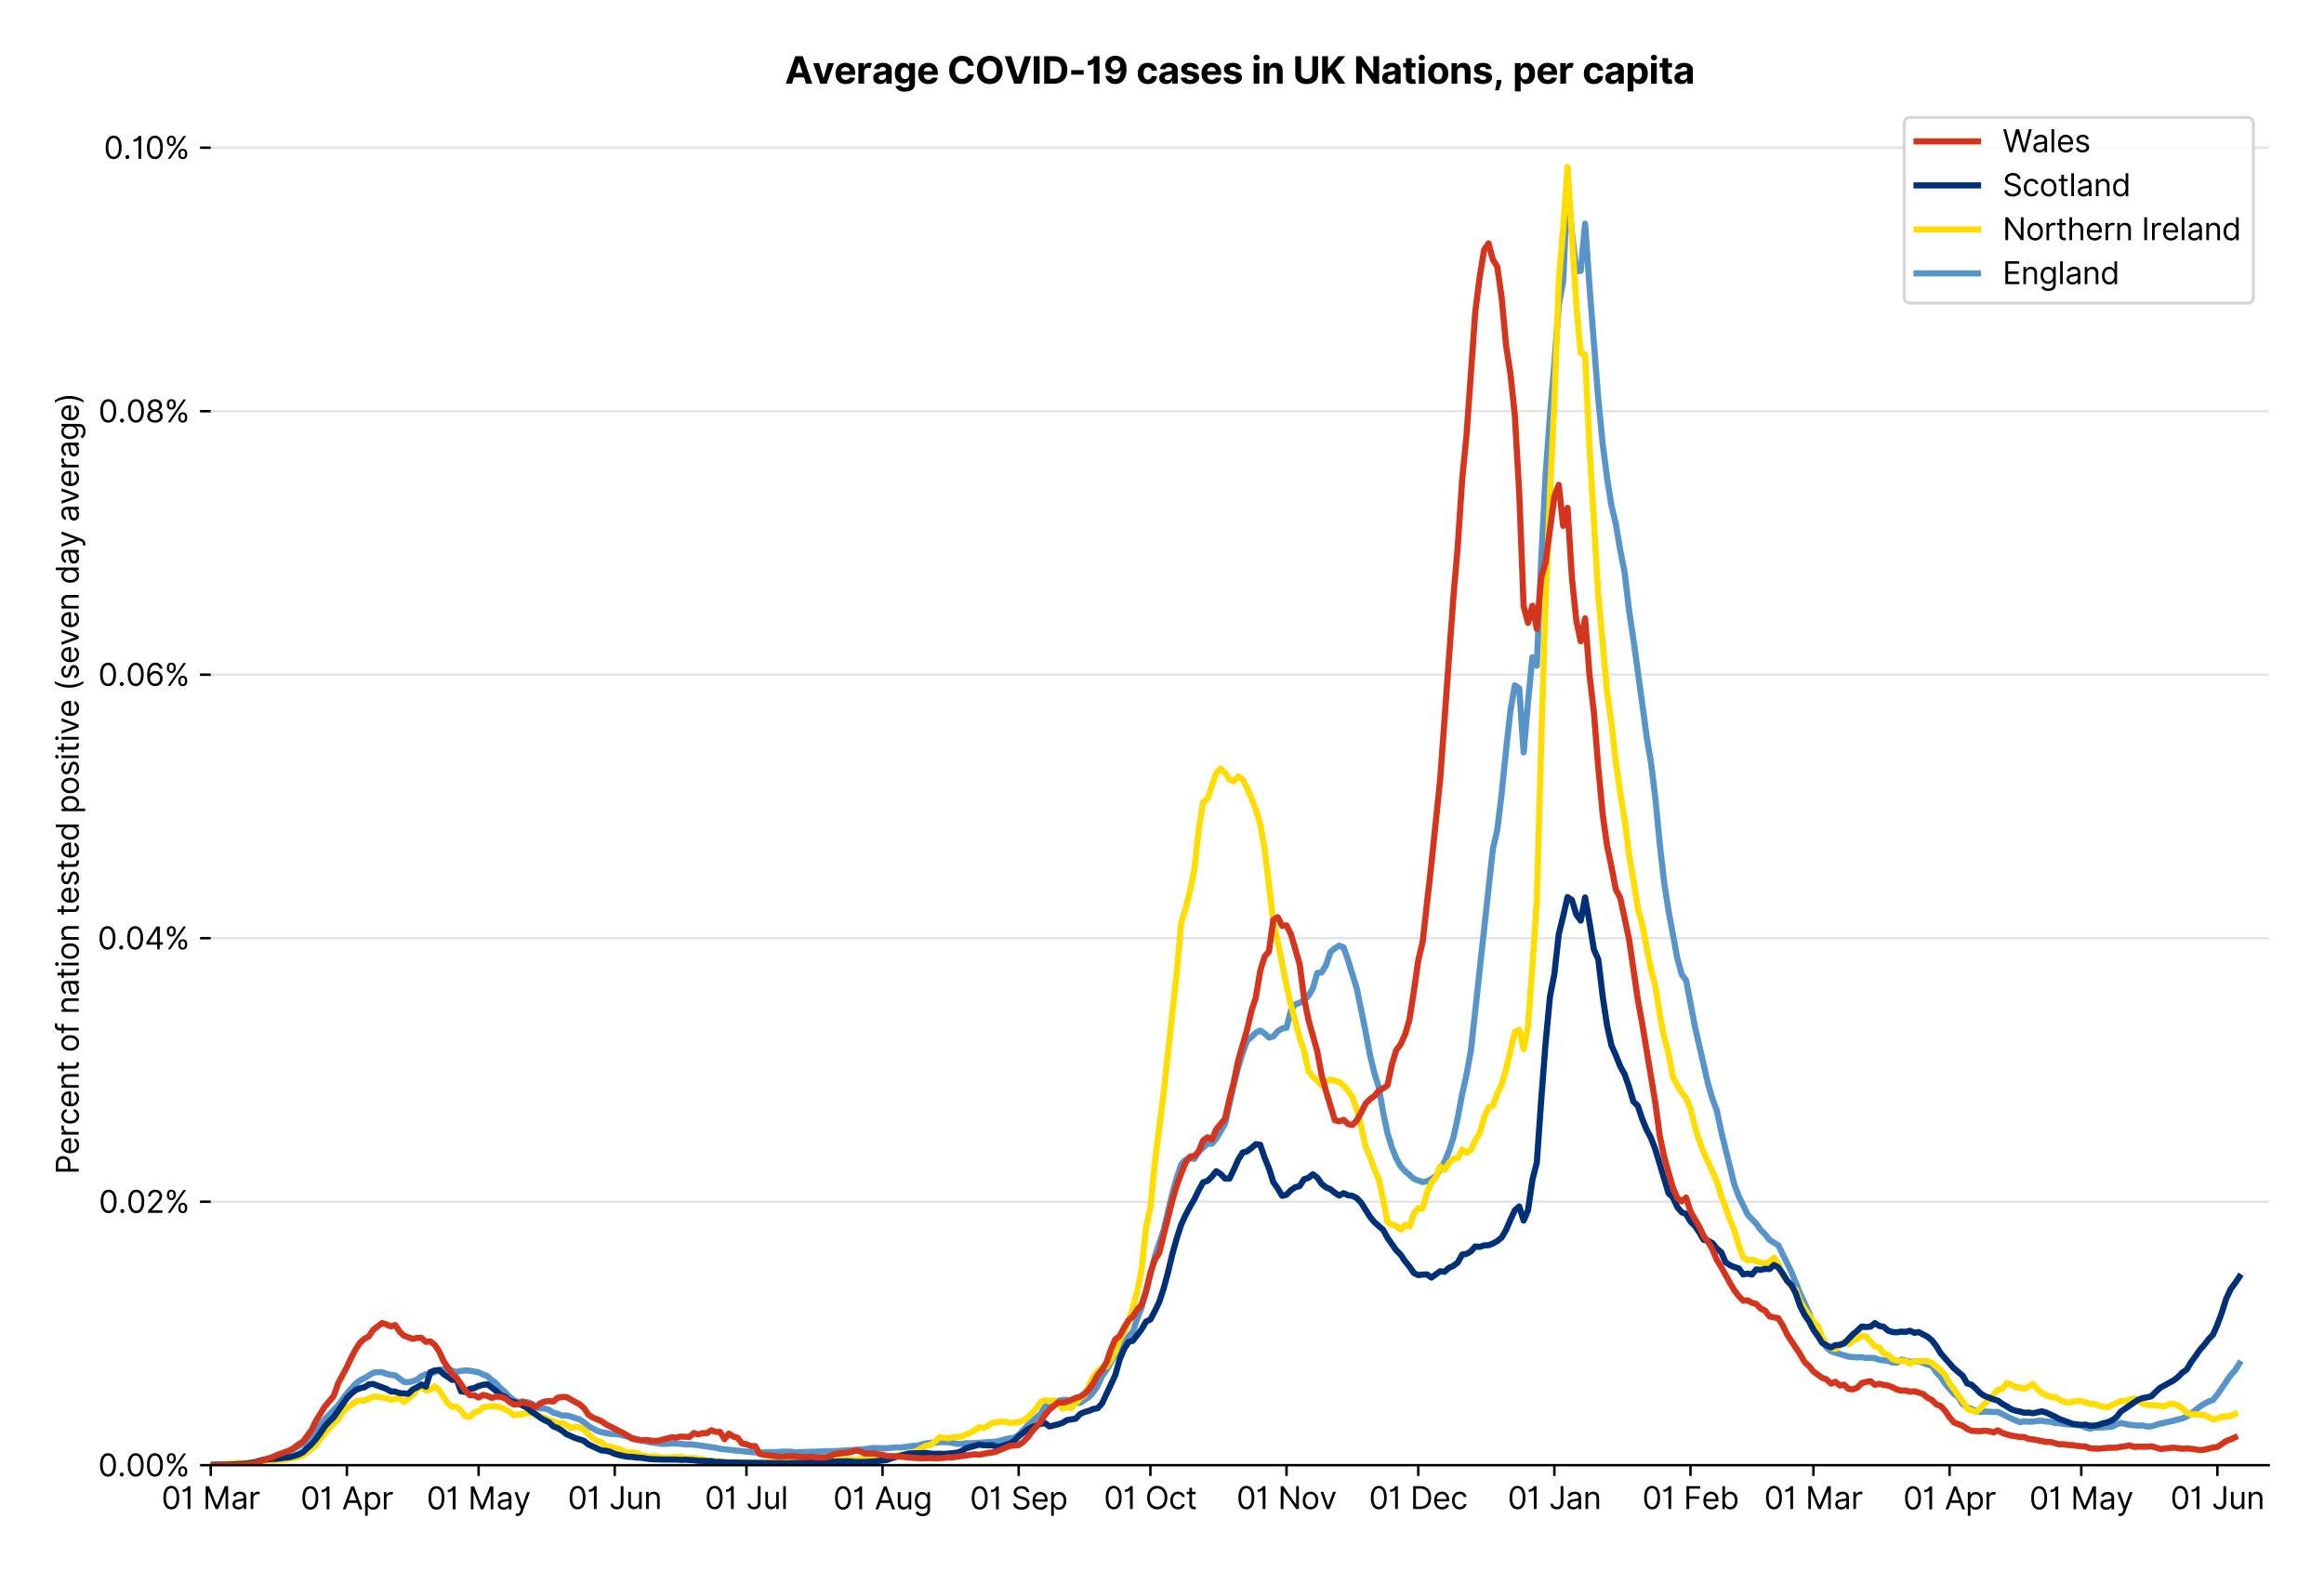 <?xml version="1.0" encoding="utf-8" standalone="no"?>
<!DOCTYPE svg PUBLIC "-//W3C//DTD SVG 1.1//EN"
  "http://www.w3.org/Graphics/SVG/1.1/DTD/svg11.dtd">
<svg version="1.1" viewBox="0 0 756.175 511.276" xmlns="http://www.w3.org/2000/svg" xmlns:xlink="http://www.w3.org/1999/xlink">
 <defs>
  <style type="text/css">*{stroke-linecap:butt;stroke-linejoin:round;}</style>
 </defs>
 <g id="figure_1">
  <g id="patch_1">
   <path d="M 0 511.276 
L 756.175 511.276 
L 756.175 0 
L 0 0 
z
" style="fill:#ffffff;"/>
  </g>
  <g id="axes_1">
   <g id="patch_2">
    <path d="M 68.575 476.745 
L 738.175 476.745 
L 738.175 33.225 
L 68.575 33.225 
z
" style="fill:#ffffff;"/>
   </g>
   <g id="matplotlib.axis_1">
    <g id="xtick_1">
     <g id="line2d_1">
      <defs>
       <path d="M 0 0 
L 0 3.5 
" id="m5bd77b6c31" style="stroke:#000000;stroke-width:0.8;"/>
      </defs>
      <g>
       <use style="stroke:#000000;stroke-width:0.8;" x="68.575" xlink:href="#m5bd77b6c31" y="476.745"/>
      </g>
     </g>
     <g id="text_1">
      <!-- 01 Mar -->
      <g transform="translate(52.538 491.018)scale(0.1 -0.1)">
       <defs>
        <path d="M 2000 -64 
Q 1230 -64 806 561 
Q 382 1186 382 2327 
Q 382 3459 809 4088 
Q 1236 4718 2000 4718 
Q 2764 4718 3191 4088 
Q 3618 3459 3618 2327 
Q 3618 1186 3194 561 
Q 2771 -64 2000 -64 
z
M 2000 436 
Q 2509 436 2791 927 
Q 3073 1418 3073 2327 
Q 3073 3234 2789 3730 
Q 2505 4227 2000 4227 
Q 1496 4227 1211 3730 
Q 927 3234 927 2327 
Q 927 1418 1210 927 
Q 1493 436 2000 436 
z
" id="Inter-Regular-30" transform="scale(0.016)"/>
        <path d="M 1973 4655 
L 1973 0 
L 1409 0 
L 1409 3836 
L 1373 3836 
Q 1341 3773 1209 3692 
Q 1077 3611 868 3551 
Q 659 3491 391 3491 
L 391 3964 
Q 661 3964 859 4061 
Q 1057 4159 1190 4291 
Q 1323 4423 1392 4529 
Q 1461 4636 1473 4655 
L 1973 4655 
z
" id="Inter-Regular-31" transform="scale(0.016)"/>
        <path id="Inter-Regular-20" transform="scale(0.016)"/>
        <path d="M 564 4655 
L 1236 4655 
L 2818 791 
L 2873 791 
L 4455 4655 
L 5127 4655 
L 5127 0 
L 4600 0 
L 4600 3536 
L 4555 3536 
L 3100 0 
L 2591 0 
L 1136 3536 
L 1091 3536 
L 1091 0 
L 564 0 
L 564 4655 
z
" id="Inter-Regular-4d" transform="scale(0.016)"/>
        <path d="M 1518 -82 
Q 1186 -82 916 44 
Q 646 170 486 410 
Q 327 650 327 991 
Q 327 1291 445 1478 
Q 564 1666 761 1773 
Q 959 1880 1199 1933 
Q 1439 1986 1682 2018 
Q 2000 2059 2199 2080 
Q 2398 2102 2490 2154 
Q 2582 2207 2582 2336 
L 2582 2355 
Q 2582 2691 2399 2877 
Q 2216 3064 1846 3064 
Q 1461 3064 1243 2895 
Q 1025 2727 936 2536 
L 427 2718 
Q 564 3036 792 3214 
Q 1021 3393 1292 3464 
Q 1564 3536 1827 3536 
Q 1996 3536 2215 3496 
Q 2434 3457 2640 3334 
Q 2846 3211 2982 2963 
Q 3118 2716 3118 2300 
L 3118 0 
L 2582 0 
L 2582 473 
L 2555 473 
Q 2500 359 2373 229 
Q 2246 100 2034 9 
Q 1823 -82 1518 -82 
z
M 1600 400 
Q 1918 400 2137 525 
Q 2357 650 2469 847 
Q 2582 1045 2582 1264 
L 2582 1755 
Q 2548 1714 2433 1681 
Q 2318 1648 2169 1624 
Q 2021 1600 1881 1583 
Q 1741 1566 1655 1555 
Q 1446 1527 1265 1467 
Q 1084 1407 974 1287 
Q 864 1168 864 964 
Q 864 684 1072 542 
Q 1280 400 1600 400 
z
" id="Inter-Regular-61" transform="scale(0.016)"/>
        <path d="M 491 0 
L 491 3491 
L 1009 3491 
L 1009 2964 
L 1046 2964 
Q 1139 3223 1389 3384 
Q 1639 3545 1955 3545 
Q 2100 3545 2209 3511 
Q 2318 3477 2400 3418 
L 2218 2964 
Q 2161 2993 2085 3010 
Q 2009 3027 1909 3027 
Q 1527 3027 1277 2794 
Q 1027 2561 1027 2209 
L 1027 0 
L 491 0 
z
" id="Inter-Regular-72" transform="scale(0.016)"/>
       </defs>
       <use xlink:href="#Inter-Regular-30"/>
       <use x="62.5" xlink:href="#Inter-Regular-31"/>
       <use x="106.676" xlink:href="#Inter-Regular-20"/>
       <use x="134.801" xlink:href="#Inter-Regular-4d"/>
       <use x="225.994" xlink:href="#Inter-Regular-61"/>
       <use x="282.386" xlink:href="#Inter-Regular-72"/>
      </g>
     </g>
    </g>
    <g id="xtick_2">
     <g id="line2d_2">
      <g>
       <use style="stroke:#000000;stroke-width:0.8;" x="112.865" xlink:href="#m5bd77b6c31" y="476.745"/>
      </g>
     </g>
     <g id="text_2">
      <!-- 01 Apr -->
      <g transform="translate(97.779 491.117)scale(0.1 -0.1)">
       <defs>
        <path d="M 755 0 
L 164 0 
L 1873 4655 
L 2455 4655 
L 4164 0 
L 3573 0 
L 3105 1318 
L 1223 1318 
L 755 0 
z
M 1400 1818 
L 2927 1818 
L 2182 3918 
L 2146 3918 
L 1400 1818 
z
" id="Inter-Regular-41" transform="scale(0.016)"/>
        <path d="M 491 -1309 
L 491 3491 
L 1009 3491 
L 1009 2936 
L 1073 2936 
Q 1132 3027 1237 3169 
Q 1343 3311 1542 3423 
Q 1741 3536 2082 3536 
Q 2523 3536 2859 3315 
Q 3196 3095 3384 2690 
Q 3573 2286 3573 1736 
Q 3573 1182 3384 776 
Q 3196 370 2861 148 
Q 2527 -73 2091 -73 
Q 1755 -73 1552 39 
Q 1350 152 1241 296 
Q 1132 441 1073 536 
L 1027 536 
L 1027 -1309 
L 491 -1309 
z
M 1018 1745 
Q 1018 1152 1276 780 
Q 1534 409 2018 409 
Q 2355 409 2581 587 
Q 2807 766 2921 1069 
Q 3036 1373 3036 1745 
Q 3036 2114 2923 2410 
Q 2811 2707 2585 2881 
Q 2359 3055 2018 3055 
Q 1527 3055 1272 2693 
Q 1018 2332 1018 1745 
z
" id="Inter-Regular-70" transform="scale(0.016)"/>
       </defs>
       <use xlink:href="#Inter-Regular-30"/>
       <use x="62.5" xlink:href="#Inter-Regular-31"/>
       <use x="106.676" xlink:href="#Inter-Regular-20"/>
       <use x="134.801" xlink:href="#Inter-Regular-41"/>
       <use x="202.415" xlink:href="#Inter-Regular-70"/>
       <use x="263.352" xlink:href="#Inter-Regular-72"/>
      </g>
     </g>
    </g>
    <g id="xtick_3">
     <g id="line2d_3">
      <g>
       <use style="stroke:#000000;stroke-width:0.8;" x="155.725" xlink:href="#m5bd77b6c31" y="476.745"/>
      </g>
     </g>
     <g id="text_3">
      <!-- 01 May -->
      <g transform="translate(138.822 491.117)scale(0.1 -0.1)">
       <defs>
        <path d="M 818 -1355 
Q 682 -1355 575 -1333 
Q 468 -1311 427 -1291 
L 564 -818 
Q 857 -893 1053 -814 
Q 1250 -736 1391 -345 
L 1509 -18 
L 218 3491 
L 800 3491 
L 1764 709 
L 1800 709 
L 2764 3491 
L 3346 3491 
L 1846 -564 
Q 1550 -1355 818 -1355 
z
" id="Inter-Regular-79" transform="scale(0.016)"/>
       </defs>
       <use xlink:href="#Inter-Regular-30"/>
       <use x="62.5" xlink:href="#Inter-Regular-31"/>
       <use x="106.676" xlink:href="#Inter-Regular-20"/>
       <use x="134.801" xlink:href="#Inter-Regular-4d"/>
       <use x="225.994" xlink:href="#Inter-Regular-61"/>
       <use x="282.386" xlink:href="#Inter-Regular-79"/>
      </g>
     </g>
    </g>
    <g id="xtick_4">
     <g id="line2d_4">
      <g>
       <use style="stroke:#000000;stroke-width:0.8;" x="200.015" xlink:href="#m5bd77b6c31" y="476.745"/>
      </g>
     </g>
     <g id="text_4">
      <!-- 01 Jun -->
      <g transform="translate(184.731 491.018)scale(0.1 -0.1)">
       <defs>
        <path d="M 2346 4655 
L 2909 4655 
L 2909 1327 
Q 2909 657 2549 296 
Q 2189 -64 1582 -64 
Q 1200 -64 902 76 
Q 605 216 434 475 
Q 264 734 264 1091 
L 818 1091 
Q 818 795 1034 615 
Q 1250 436 1582 436 
Q 1948 436 2147 664 
Q 2346 893 2346 1327 
L 2346 4655 
z
" id="Inter-Regular-4a" transform="scale(0.016)"/>
        <path d="M 2691 1427 
L 2691 3491 
L 3227 3491 
L 3227 0 
L 2691 0 
L 2691 591 
L 2655 591 
Q 2532 325 2273 140 
Q 2014 -45 1618 -45 
Q 1127 -45 809 280 
Q 491 605 491 1273 
L 491 3491 
L 1027 3491 
L 1027 1309 
Q 1027 927 1242 700 
Q 1457 473 1791 473 
Q 1991 473 2199 575 
Q 2407 677 2549 888 
Q 2691 1100 2691 1427 
z
" id="Inter-Regular-75" transform="scale(0.016)"/>
        <path d="M 1027 2100 
L 1027 0 
L 491 0 
L 491 3491 
L 1009 3491 
L 1009 2945 
L 1055 2945 
Q 1177 3211 1427 3373 
Q 1677 3536 2073 3536 
Q 2602 3536 2928 3211 
Q 3255 2886 3255 2218 
L 3255 0 
L 2718 0 
L 2718 2182 
Q 2718 2593 2504 2824 
Q 2291 3055 1918 3055 
Q 1534 3055 1280 2806 
Q 1027 2557 1027 2100 
z
" id="Inter-Regular-6e" transform="scale(0.016)"/>
       </defs>
       <use xlink:href="#Inter-Regular-30"/>
       <use x="62.5" xlink:href="#Inter-Regular-31"/>
       <use x="106.676" xlink:href="#Inter-Regular-20"/>
       <use x="134.801" xlink:href="#Inter-Regular-4a"/>
       <use x="189.063" xlink:href="#Inter-Regular-75"/>
       <use x="247.159" xlink:href="#Inter-Regular-6e"/>
      </g>
     </g>
    </g>
    <g id="xtick_5">
     <g id="line2d_5">
      <g>
       <use style="stroke:#000000;stroke-width:0.8;" x="242.876" xlink:href="#m5bd77b6c31" y="476.745"/>
      </g>
     </g>
     <g id="text_5">
      <!-- 01 Jul -->
      <g transform="translate(229.332 491.018)scale(0.1 -0.1)">
       <defs>
        <path d="M 1027 4655 
L 1027 0 
L 491 0 
L 491 4655 
L 1027 4655 
z
" id="Inter-Regular-6c" transform="scale(0.016)"/>
       </defs>
       <use xlink:href="#Inter-Regular-30"/>
       <use x="62.5" xlink:href="#Inter-Regular-31"/>
       <use x="106.676" xlink:href="#Inter-Regular-20"/>
       <use x="134.801" xlink:href="#Inter-Regular-4a"/>
       <use x="189.063" xlink:href="#Inter-Regular-75"/>
       <use x="247.159" xlink:href="#Inter-Regular-6c"/>
      </g>
     </g>
    </g>
    <g id="xtick_6">
     <g id="line2d_6">
      <g>
       <use style="stroke:#000000;stroke-width:0.8;" x="287.165" xlink:href="#m5bd77b6c31" y="476.745"/>
      </g>
     </g>
     <g id="text_6">
      <!-- 01 Aug -->
      <g transform="translate(271.094 491.117)scale(0.1 -0.1)">
       <defs>
        <path d="M 1900 -1382 
Q 1316 -1382 976 -1169 
Q 636 -957 473 -682 
L 900 -382 
Q 973 -477 1084 -601 
Q 1196 -725 1390 -817 
Q 1584 -909 1900 -909 
Q 2323 -909 2598 -704 
Q 2873 -500 2873 -64 
L 2873 645 
L 2827 645 
Q 2768 550 2660 410 
Q 2552 270 2351 162 
Q 2150 55 1809 55 
Q 1386 55 1051 255 
Q 716 455 521 836 
Q 327 1218 327 1764 
Q 327 2300 516 2699 
Q 705 3098 1041 3317 
Q 1377 3536 1818 3536 
Q 2159 3536 2360 3423 
Q 2561 3311 2669 3169 
Q 2777 3027 2836 2936 
L 2891 2936 
L 2891 3491 
L 3409 3491 
L 3409 -100 
Q 3409 -550 3205 -833 
Q 3002 -1116 2660 -1249 
Q 2318 -1382 1900 -1382 
z
M 1882 536 
Q 2366 536 2624 864 
Q 2882 1193 2882 1773 
Q 2882 2339 2627 2697 
Q 2373 3055 1882 3055 
Q 1541 3055 1315 2882 
Q 1089 2709 976 2418 
Q 864 2127 864 1773 
Q 864 1227 1120 881 
Q 1377 536 1882 536 
z
" id="Inter-Regular-67" transform="scale(0.016)"/>
       </defs>
       <use xlink:href="#Inter-Regular-30"/>
       <use x="62.5" xlink:href="#Inter-Regular-31"/>
       <use x="106.676" xlink:href="#Inter-Regular-20"/>
       <use x="134.801" xlink:href="#Inter-Regular-41"/>
       <use x="202.415" xlink:href="#Inter-Regular-75"/>
       <use x="260.511" xlink:href="#Inter-Regular-67"/>
      </g>
     </g>
    </g>
    <g id="xtick_7">
     <g id="line2d_7">
      <g>
       <use style="stroke:#000000;stroke-width:0.8;" x="331.455" xlink:href="#m5bd77b6c31" y="476.745"/>
      </g>
     </g>
     <g id="text_7">
      <!-- 01 Sep -->
      <g transform="translate(315.568 491.117)scale(0.1 -0.1)">
       <defs>
        <path d="M 3109 3491 
Q 3068 3836 2777 4027 
Q 2486 4218 2064 4218 
Q 1600 4218 1318 3999 
Q 1036 3780 1036 3445 
Q 1036 3195 1189 3042 
Q 1343 2889 1553 2803 
Q 1764 2718 1936 2673 
L 2409 2545 
Q 2591 2498 2815 2414 
Q 3039 2330 3244 2185 
Q 3450 2041 3584 1816 
Q 3718 1591 3718 1264 
Q 3718 886 3521 581 
Q 3325 277 2949 97 
Q 2573 -82 2036 -82 
Q 1286 -82 845 272 
Q 405 627 364 1200 
L 946 1200 
Q 968 936 1124 764 
Q 1280 593 1519 510 
Q 1759 427 2036 427 
Q 2359 427 2616 533 
Q 2873 639 3023 828 
Q 3173 1018 3173 1273 
Q 3173 1505 3043 1650 
Q 2914 1795 2702 1886 
Q 2491 1977 2246 2045 
L 1673 2209 
Q 1127 2366 809 2657 
Q 491 2948 491 3418 
Q 491 3809 703 4101 
Q 916 4393 1276 4555 
Q 1636 4718 2082 4718 
Q 2532 4718 2882 4558 
Q 3232 4398 3437 4120 
Q 3643 3843 3655 3491 
L 3109 3491 
z
" id="Inter-Regular-53" transform="scale(0.016)"/>
        <path d="M 1955 -73 
Q 1450 -73 1085 151 
Q 721 375 524 778 
Q 327 1182 327 1718 
Q 327 2255 524 2665 
Q 721 3075 1074 3305 
Q 1427 3536 1900 3536 
Q 2173 3536 2439 3445 
Q 2705 3355 2923 3151 
Q 3141 2948 3270 2614 
Q 3400 2280 3400 1791 
L 3400 1564 
L 866 1564 
Q 884 1005 1183 707 
Q 1482 409 1955 409 
Q 2271 409 2498 545 
Q 2725 682 2827 955 
L 3346 809 
Q 3223 414 2854 170 
Q 2486 -73 1955 -73 
z
M 866 2027 
L 2855 2027 
Q 2855 2470 2595 2762 
Q 2336 3055 1900 3055 
Q 1593 3055 1368 2911 
Q 1143 2768 1013 2533 
Q 884 2298 866 2027 
z
" id="Inter-Regular-65" transform="scale(0.016)"/>
       </defs>
       <use xlink:href="#Inter-Regular-30"/>
       <use x="62.5" xlink:href="#Inter-Regular-31"/>
       <use x="106.676" xlink:href="#Inter-Regular-20"/>
       <use x="134.801" xlink:href="#Inter-Regular-53"/>
       <use x="198.58" xlink:href="#Inter-Regular-65"/>
       <use x="256.818" xlink:href="#Inter-Regular-70"/>
      </g>
     </g>
    </g>
    <g id="xtick_8">
     <g id="line2d_8">
      <g>
       <use style="stroke:#000000;stroke-width:0.8;" x="374.316" xlink:href="#m5bd77b6c31" y="476.745"/>
      </g>
     </g>
     <g id="text_8">
      <!-- 01 Oct -->
      <g transform="translate(359.16 491.018)scale(0.1 -0.1)">
       <defs>
        <path d="M 4491 2327 
Q 4491 1591 4225 1054 
Q 3959 518 3495 227 
Q 3032 -64 2436 -64 
Q 1841 -64 1377 227 
Q 914 518 648 1054 
Q 382 1591 382 2327 
Q 382 3064 648 3600 
Q 914 4136 1377 4427 
Q 1841 4718 2436 4718 
Q 3032 4718 3495 4427 
Q 3959 4136 4225 3600 
Q 4491 3064 4491 2327 
z
M 3946 2327 
Q 3946 2932 3744 3348 
Q 3543 3764 3201 3977 
Q 2859 4191 2436 4191 
Q 2014 4191 1672 3977 
Q 1330 3764 1128 3348 
Q 927 2932 927 2327 
Q 927 1723 1128 1307 
Q 1330 891 1672 677 
Q 2014 464 2436 464 
Q 2859 464 3201 677 
Q 3543 891 3744 1307 
Q 3946 1723 3946 2327 
z
" id="Inter-Regular-4f" transform="scale(0.016)"/>
        <path d="M 1909 -73 
Q 1418 -73 1063 159 
Q 709 391 518 798 
Q 327 1205 327 1727 
Q 327 2259 524 2667 
Q 721 3075 1074 3305 
Q 1427 3536 1900 3536 
Q 2268 3536 2563 3400 
Q 2859 3264 3047 3018 
Q 3236 2773 3282 2445 
L 2746 2445 
Q 2684 2684 2474 2869 
Q 2264 3055 1909 3055 
Q 1439 3055 1151 2697 
Q 864 2339 864 1745 
Q 864 1139 1148 774 
Q 1432 409 1909 409 
Q 2223 409 2447 570 
Q 2671 732 2746 1018 
L 3282 1018 
Q 3236 709 3058 462 
Q 2880 216 2588 71 
Q 2296 -73 1909 -73 
z
" id="Inter-Regular-63" transform="scale(0.016)"/>
        <path d="M 2009 3491 
L 2009 3036 
L 1264 3036 
L 1264 1000 
Q 1264 773 1331 660 
Q 1398 548 1503 510 
Q 1609 473 1727 473 
Q 1816 473 1873 483 
Q 1930 493 1964 500 
L 2073 18 
Q 2018 -2 1920 -23 
Q 1823 -45 1673 -45 
Q 1446 -45 1228 52 
Q 1011 150 869 350 
Q 727 550 727 855 
L 727 3036 
L 200 3036 
L 200 3491 
L 727 3491 
L 727 4327 
L 1264 4327 
L 1264 3491 
L 2009 3491 
z
" id="Inter-Regular-74" transform="scale(0.016)"/>
       </defs>
       <use xlink:href="#Inter-Regular-30"/>
       <use x="62.5" xlink:href="#Inter-Regular-31"/>
       <use x="106.676" xlink:href="#Inter-Regular-20"/>
       <use x="134.801" xlink:href="#Inter-Regular-4f"/>
       <use x="210.938" xlink:href="#Inter-Regular-63"/>
       <use x="266.761" xlink:href="#Inter-Regular-74"/>
      </g>
     </g>
    </g>
    <g id="xtick_9">
     <g id="line2d_9">
      <g>
       <use style="stroke:#000000;stroke-width:0.8;" x="418.606" xlink:href="#m5bd77b6c31" y="476.745"/>
      </g>
     </g>
     <g id="text_9">
      <!-- 01 Nov -->
      <g transform="translate(402.334 491.018)scale(0.1 -0.1)">
       <defs>
        <path d="M 4255 4655 
L 4255 0 
L 3709 0 
L 1173 3655 
L 1127 3655 
L 1127 0 
L 564 0 
L 564 4655 
L 1109 4655 
L 3655 991 
L 3700 991 
L 3700 4655 
L 4255 4655 
z
" id="Inter-Regular-4e" transform="scale(0.016)"/>
        <path d="M 1909 -73 
Q 1436 -73 1080 152 
Q 725 377 526 781 
Q 327 1186 327 1727 
Q 327 2273 526 2679 
Q 725 3086 1080 3311 
Q 1436 3536 1909 3536 
Q 2382 3536 2737 3311 
Q 3093 3086 3292 2679 
Q 3491 2273 3491 1727 
Q 3491 1186 3292 781 
Q 3093 377 2737 152 
Q 2382 -73 1909 -73 
z
M 1909 409 
Q 2268 409 2500 593 
Q 2732 777 2843 1077 
Q 2955 1377 2955 1727 
Q 2955 2077 2843 2379 
Q 2732 2682 2500 2868 
Q 2268 3055 1909 3055 
Q 1550 3055 1318 2868 
Q 1086 2682 975 2379 
Q 864 2077 864 1727 
Q 864 1377 975 1077 
Q 1086 777 1318 593 
Q 1550 409 1909 409 
z
" id="Inter-Regular-6f" transform="scale(0.016)"/>
        <path d="M 3346 3491 
L 2055 0 
L 1509 0 
L 218 3491 
L 800 3491 
L 1764 709 
L 1800 709 
L 2764 3491 
L 3346 3491 
z
" id="Inter-Regular-76" transform="scale(0.016)"/>
       </defs>
       <use xlink:href="#Inter-Regular-30"/>
       <use x="62.5" xlink:href="#Inter-Regular-31"/>
       <use x="106.676" xlink:href="#Inter-Regular-20"/>
       <use x="134.801" xlink:href="#Inter-Regular-4e"/>
       <use x="210.085" xlink:href="#Inter-Regular-6f"/>
       <use x="269.744" xlink:href="#Inter-Regular-76"/>
      </g>
     </g>
    </g>
    <g id="xtick_10">
     <g id="line2d_10">
      <g>
       <use style="stroke:#000000;stroke-width:0.8;" x="461.466" xlink:href="#m5bd77b6c31" y="476.745"/>
      </g>
     </g>
     <g id="text_10">
      <!-- 01 Dec -->
      <g transform="translate(445.43 491.018)scale(0.1 -0.1)">
       <defs>
        <path d="M 2000 0 
L 564 0 
L 564 4655 
L 2064 4655 
Q 2741 4655 3223 4376 
Q 3705 4098 3961 3578 
Q 4218 3059 4218 2336 
Q 4218 1609 3959 1085 
Q 3700 561 3204 280 
Q 2709 0 2000 0 
z
M 1127 500 
L 1964 500 
Q 2830 500 3251 992 
Q 3673 1484 3673 2336 
Q 3673 3182 3259 3668 
Q 2846 4155 2027 4155 
L 1127 4155 
L 1127 500 
z
" id="Inter-Regular-44" transform="scale(0.016)"/>
       </defs>
       <use xlink:href="#Inter-Regular-30"/>
       <use x="62.5" xlink:href="#Inter-Regular-31"/>
       <use x="106.676" xlink:href="#Inter-Regular-20"/>
       <use x="134.801" xlink:href="#Inter-Regular-44"/>
       <use x="206.676" xlink:href="#Inter-Regular-65"/>
       <use x="264.915" xlink:href="#Inter-Regular-63"/>
      </g>
     </g>
    </g>
    <g id="xtick_11">
     <g id="line2d_11">
      <g>
       <use style="stroke:#000000;stroke-width:0.8;" x="505.756" xlink:href="#m5bd77b6c31" y="476.745"/>
      </g>
     </g>
     <g id="text_11">
      <!-- 01 Jan -->
      <g transform="translate(490.557 491.018)scale(0.1 -0.1)">
       <use xlink:href="#Inter-Regular-30"/>
       <use x="62.5" xlink:href="#Inter-Regular-31"/>
       <use x="106.676" xlink:href="#Inter-Regular-20"/>
       <use x="134.801" xlink:href="#Inter-Regular-4a"/>
       <use x="189.063" xlink:href="#Inter-Regular-61"/>
       <use x="245.455" xlink:href="#Inter-Regular-6e"/>
      </g>
     </g>
    </g>
    <g id="xtick_12">
     <g id="line2d_12">
      <g>
       <use style="stroke:#000000;stroke-width:0.8;" x="550.046" xlink:href="#m5bd77b6c31" y="476.745"/>
      </g>
     </g>
     <g id="text_12">
      <!-- 01 Feb -->
      <g transform="translate(534.356 491.018)scale(0.1 -0.1)">
       <defs>
        <path d="M 564 0 
L 564 4655 
L 3355 4655 
L 3355 4155 
L 1127 4155 
L 1127 2582 
L 3146 2582 
L 3146 2082 
L 1127 2082 
L 1127 0 
L 564 0 
z
" id="Inter-Regular-46" transform="scale(0.016)"/>
        <path d="M 564 0 
L 564 4655 
L 1100 4655 
L 1100 2936 
L 1146 2936 
Q 1205 3027 1310 3169 
Q 1416 3311 1615 3423 
Q 1814 3536 2155 3536 
Q 2596 3536 2932 3315 
Q 3268 3095 3457 2690 
Q 3646 2286 3646 1736 
Q 3646 1182 3457 776 
Q 3268 370 2934 148 
Q 2600 -73 2164 -73 
Q 1827 -73 1625 39 
Q 1423 152 1314 296 
Q 1205 441 1146 536 
L 1082 536 
L 1082 0 
L 564 0 
z
M 1091 1745 
Q 1091 1152 1349 780 
Q 1607 409 2091 409 
Q 2427 409 2653 587 
Q 2880 766 2994 1069 
Q 3109 1373 3109 1745 
Q 3109 2114 2996 2410 
Q 2884 2707 2658 2881 
Q 2432 3055 2091 3055 
Q 1600 3055 1345 2693 
Q 1091 2332 1091 1745 
z
" id="Inter-Regular-62" transform="scale(0.016)"/>
       </defs>
       <use xlink:href="#Inter-Regular-30"/>
       <use x="62.5" xlink:href="#Inter-Regular-31"/>
       <use x="106.676" xlink:href="#Inter-Regular-20"/>
       <use x="134.801" xlink:href="#Inter-Regular-46"/>
       <use x="193.466" xlink:href="#Inter-Regular-65"/>
       <use x="251.705" xlink:href="#Inter-Regular-62"/>
      </g>
     </g>
    </g>
    <g id="xtick_13">
     <g id="line2d_13">
      <g>
       <use style="stroke:#000000;stroke-width:0.8;" x="590.049" xlink:href="#m5bd77b6c31" y="476.745"/>
      </g>
     </g>
     <g id="text_13">
      <!-- 01 Mar -->
      <g transform="translate(574.012 491.018)scale(0.1 -0.1)">
       <use xlink:href="#Inter-Regular-30"/>
       <use x="62.5" xlink:href="#Inter-Regular-31"/>
       <use x="106.676" xlink:href="#Inter-Regular-20"/>
       <use x="134.801" xlink:href="#Inter-Regular-4d"/>
       <use x="225.994" xlink:href="#Inter-Regular-61"/>
       <use x="282.386" xlink:href="#Inter-Regular-72"/>
      </g>
     </g>
    </g>
    <g id="xtick_14">
     <g id="line2d_14">
      <g>
       <use style="stroke:#000000;stroke-width:0.8;" x="634.339" xlink:href="#m5bd77b6c31" y="476.745"/>
      </g>
     </g>
     <g id="text_14">
      <!-- 01 Apr -->
      <g transform="translate(619.253 491.117)scale(0.1 -0.1)">
       <use xlink:href="#Inter-Regular-30"/>
       <use x="62.5" xlink:href="#Inter-Regular-31"/>
       <use x="106.676" xlink:href="#Inter-Regular-20"/>
       <use x="134.801" xlink:href="#Inter-Regular-41"/>
       <use x="202.415" xlink:href="#Inter-Regular-70"/>
       <use x="263.352" xlink:href="#Inter-Regular-72"/>
      </g>
     </g>
    </g>
    <g id="xtick_15">
     <g id="line2d_15">
      <g>
       <use style="stroke:#000000;stroke-width:0.8;" x="677.199" xlink:href="#m5bd77b6c31" y="476.745"/>
      </g>
     </g>
     <g id="text_15">
      <!-- 01 May -->
      <g transform="translate(660.296 491.117)scale(0.1 -0.1)">
       <use xlink:href="#Inter-Regular-30"/>
       <use x="62.5" xlink:href="#Inter-Regular-31"/>
       <use x="106.676" xlink:href="#Inter-Regular-20"/>
       <use x="134.801" xlink:href="#Inter-Regular-4d"/>
       <use x="225.994" xlink:href="#Inter-Regular-61"/>
       <use x="282.386" xlink:href="#Inter-Regular-79"/>
      </g>
     </g>
    </g>
    <g id="xtick_16">
     <g id="line2d_16">
      <g>
       <use style="stroke:#000000;stroke-width:0.8;" x="721.489" xlink:href="#m5bd77b6c31" y="476.745"/>
      </g>
     </g>
     <g id="text_16">
      <!-- 01 Jun -->
      <g transform="translate(706.205 491.018)scale(0.1 -0.1)">
       <use xlink:href="#Inter-Regular-30"/>
       <use x="62.5" xlink:href="#Inter-Regular-31"/>
       <use x="106.676" xlink:href="#Inter-Regular-20"/>
       <use x="134.801" xlink:href="#Inter-Regular-4a"/>
       <use x="189.063" xlink:href="#Inter-Regular-75"/>
       <use x="247.159" xlink:href="#Inter-Regular-6e"/>
      </g>
     </g>
    </g>
   </g>
   <g id="matplotlib.axis_2">
    <g id="ytick_1">
     <g id="line2d_17">
      <path clip-path="url(#p7d881d21b9)" d="M 68.575 476.745 
L 738.175 476.745 
" style="fill:none;stroke:#e5e5e5;stroke-linecap:square;stroke-width:0.8;"/>
     </g>
     <g id="line2d_18">
      <defs>
       <path d="M 0 0 
L -3.5 0 
" id="mf1c98f8d26" style="stroke:#000000;stroke-width:0.8;"/>
      </defs>
      <g>
       <use style="stroke:#000000;stroke-width:0.8;" x="68.575" xlink:href="#mf1c98f8d26" y="476.745"/>
      </g>
     </g>
     <g id="text_17">
      <!-- 0.00% -->
      <g transform="translate(31.944 480.382)scale(0.1 -0.1)">
       <defs>
        <path d="M 882 -36 
Q 714 -36 593 84 
Q 473 205 473 373 
Q 473 541 593 661 
Q 714 782 882 782 
Q 1050 782 1170 661 
Q 1291 541 1291 373 
Q 1291 205 1170 84 
Q 1050 -36 882 -36 
z
" id="Inter-Regular-2e" transform="scale(0.016)"/>
        <path d="M 2855 873 
L 2855 1118 
Q 2855 1373 2960 1585 
Q 3066 1798 3269 1926 
Q 3473 2055 3764 2055 
Q 4059 2055 4259 1926 
Q 4459 1798 4561 1585 
Q 4664 1373 4664 1118 
L 4664 873 
Q 4664 618 4560 405 
Q 4457 193 4256 64 
Q 4055 -64 3764 -64 
Q 3468 -64 3266 64 
Q 3064 193 2959 405 
Q 2855 618 2855 873 
z
M 536 3536 
L 536 3782 
Q 536 4036 642 4248 
Q 748 4461 951 4589 
Q 1155 4718 1446 4718 
Q 1741 4718 1941 4589 
Q 2141 4461 2243 4248 
Q 2346 4036 2346 3782 
L 2346 3536 
Q 2346 3282 2242 3069 
Q 2139 2857 1937 2728 
Q 1736 2600 1446 2600 
Q 1150 2600 948 2728 
Q 746 2857 641 3069 
Q 536 3282 536 3536 
z
M 709 0 
L 3909 4655 
L 4427 4655 
L 1227 0 
L 709 0 
z
M 3318 1118 
L 3318 873 
Q 3318 661 3418 494 
Q 3518 327 3764 327 
Q 4002 327 4101 494 
Q 4200 661 4200 873 
L 4200 1118 
Q 4200 1330 4104 1497 
Q 4009 1664 3764 1664 
Q 3525 1664 3421 1497 
Q 3318 1330 3318 1118 
z
M 1000 3782 
L 1000 3536 
Q 1000 3325 1100 3158 
Q 1200 2991 1446 2991 
Q 1684 2991 1783 3158 
Q 1882 3325 1882 3536 
L 1882 3782 
Q 1882 3993 1786 4160 
Q 1691 4327 1446 4327 
Q 1207 4327 1103 4160 
Q 1000 3993 1000 3782 
z
" id="Inter-Regular-25" transform="scale(0.016)"/>
       </defs>
       <use xlink:href="#Inter-Regular-30"/>
       <use x="62.5" xlink:href="#Inter-Regular-2e"/>
       <use x="90.057" xlink:href="#Inter-Regular-30"/>
       <use x="152.557" xlink:href="#Inter-Regular-30"/>
       <use x="215.057" xlink:href="#Inter-Regular-25"/>
      </g>
     </g>
    </g>
    <g id="ytick_2">
     <g id="line2d_19">
      <path clip-path="url(#p7d881d21b9)" d="M 68.575 391.006 
L 738.175 391.006 
" style="fill:none;stroke:#e5e5e5;stroke-linecap:square;stroke-width:0.8;"/>
     </g>
     <g id="line2d_20">
      <g>
       <use style="stroke:#000000;stroke-width:0.8;" x="68.575" xlink:href="#mf1c98f8d26" y="391.006"/>
      </g>
     </g>
     <g id="text_18">
      <!-- 0.02% -->
      <g transform="translate(32.142 394.643)scale(0.1 -0.1)">
       <defs>
        <path d="M 482 0 
L 482 409 
L 2018 2091 
Q 2289 2386 2464 2605 
Q 2639 2825 2724 3019 
Q 2809 3214 2809 3427 
Q 2809 3795 2553 4011 
Q 2298 4227 1918 4227 
Q 1514 4227 1275 3985 
Q 1036 3743 1036 3345 
L 500 3345 
Q 500 3755 688 4064 
Q 877 4373 1203 4545 
Q 1530 4718 1936 4718 
Q 2346 4718 2661 4545 
Q 2977 4373 3156 4079 
Q 3336 3786 3336 3427 
Q 3336 3170 3244 2926 
Q 3152 2682 2926 2383 
Q 2700 2084 2300 1655 
L 1255 536 
L 1255 500 
L 3418 500 
L 3418 0 
L 482 0 
z
" id="Inter-Regular-32" transform="scale(0.016)"/>
       </defs>
       <use xlink:href="#Inter-Regular-30"/>
       <use x="62.5" xlink:href="#Inter-Regular-2e"/>
       <use x="90.057" xlink:href="#Inter-Regular-30"/>
       <use x="152.557" xlink:href="#Inter-Regular-32"/>
       <use x="213.068" xlink:href="#Inter-Regular-25"/>
      </g>
     </g>
    </g>
    <g id="ytick_3">
     <g id="line2d_21">
      <path clip-path="url(#p7d881d21b9)" d="M 68.575 305.267 
L 738.175 305.267 
" style="fill:none;stroke:#e5e5e5;stroke-linecap:square;stroke-width:0.8;"/>
     </g>
     <g id="line2d_22">
      <g>
       <use style="stroke:#000000;stroke-width:0.8;" x="68.575" xlink:href="#mf1c98f8d26" y="305.267"/>
      </g>
     </g>
     <g id="text_19">
      <!-- 0.04% -->
      <g transform="translate(31.773 308.903)scale(0.1 -0.1)">
       <defs>
        <path d="M 373 955 
L 373 1418 
L 2418 4655 
L 3100 4655 
L 3100 1455 
L 3736 1455 
L 3736 955 
L 3100 955 
L 3100 0 
L 2564 0 
L 2564 955 
L 373 955 
z
M 2564 1455 
L 2564 3936 
L 2527 3936 
L 982 1491 
L 982 1455 
L 2564 1455 
z
" id="Inter-Regular-34" transform="scale(0.016)"/>
       </defs>
       <use xlink:href="#Inter-Regular-30"/>
       <use x="62.5" xlink:href="#Inter-Regular-2e"/>
       <use x="90.057" xlink:href="#Inter-Regular-30"/>
       <use x="152.557" xlink:href="#Inter-Regular-34"/>
       <use x="216.761" xlink:href="#Inter-Regular-25"/>
      </g>
     </g>
    </g>
    <g id="ytick_4">
     <g id="line2d_23">
      <path clip-path="url(#p7d881d21b9)" d="M 68.575 219.528 
L 738.175 219.528 
" style="fill:none;stroke:#e5e5e5;stroke-linecap:square;stroke-width:0.8;"/>
     </g>
     <g id="line2d_24">
      <g>
       <use style="stroke:#000000;stroke-width:0.8;" x="68.575" xlink:href="#mf1c98f8d26" y="219.528"/>
      </g>
     </g>
     <g id="text_20">
      <!-- 0.06% -->
      <g transform="translate(31.958 223.164)scale(0.1 -0.1)">
       <defs>
        <path d="M 2027 -64 
Q 1741 -59 1454 45 
Q 1168 150 932 399 
Q 696 648 552 1074 
Q 409 1500 409 2145 
Q 409 3386 861 4056 
Q 1314 4727 2100 4727 
Q 2686 4727 3073 4384 
Q 3461 4041 3546 3491 
L 2991 3491 
Q 2914 3811 2691 4019 
Q 2468 4227 2100 4227 
Q 1559 4227 1249 3755 
Q 939 3284 936 2427 
L 973 2427 
Q 1164 2716 1461 2880 
Q 1759 3045 2118 3045 
Q 2518 3045 2850 2846 
Q 3182 2648 3382 2299 
Q 3582 1950 3582 1500 
Q 3582 1068 3389 710 
Q 3196 352 2847 142 
Q 2498 -68 2027 -64 
z
M 2027 436 
Q 2314 436 2542 579 
Q 2771 723 2903 964 
Q 3036 1205 3036 1500 
Q 3036 1789 2908 2026 
Q 2780 2264 2556 2404 
Q 2332 2545 2046 2545 
Q 1757 2545 1525 2397 
Q 1293 2250 1157 2010 
Q 1021 1770 1018 1491 
Q 1018 1214 1149 973 
Q 1280 732 1508 584 
Q 1736 436 2027 436 
z
" id="Inter-Regular-36" transform="scale(0.016)"/>
       </defs>
       <use xlink:href="#Inter-Regular-30"/>
       <use x="62.5" xlink:href="#Inter-Regular-2e"/>
       <use x="90.057" xlink:href="#Inter-Regular-30"/>
       <use x="152.557" xlink:href="#Inter-Regular-36"/>
       <use x="214.915" xlink:href="#Inter-Regular-25"/>
      </g>
     </g>
    </g>
    <g id="ytick_5">
     <g id="line2d_25">
      <path clip-path="url(#p7d881d21b9)" d="M 68.575 133.788 
L 738.175 133.788 
" style="fill:none;stroke:#e5e5e5;stroke-linecap:square;stroke-width:0.8;"/>
     </g>
     <g id="line2d_26">
      <g>
       <use style="stroke:#000000;stroke-width:0.8;" x="68.575" xlink:href="#mf1c98f8d26" y="133.788"/>
      </g>
     </g>
     <g id="text_21">
      <!-- 0.08% -->
      <g transform="translate(32.028 137.425)scale(0.1 -0.1)">
       <defs>
        <path d="M 1973 -64 
Q 1505 -64 1147 103 
Q 789 270 589 564 
Q 389 859 391 1236 
Q 389 1532 507 1783 
Q 625 2034 830 2203 
Q 1036 2373 1291 2418 
L 1291 2445 
Q 957 2532 759 2821 
Q 561 3111 564 3482 
Q 561 3836 743 4115 
Q 925 4395 1244 4556 
Q 1564 4718 1973 4718 
Q 2377 4718 2695 4556 
Q 3014 4395 3197 4115 
Q 3380 3836 3382 3482 
Q 3380 3111 3181 2821 
Q 2982 2532 2655 2445 
L 2655 2418 
Q 2907 2373 3109 2203 
Q 3311 2034 3431 1783 
Q 3552 1532 3555 1236 
Q 3552 859 3351 564 
Q 3150 270 2794 103 
Q 2439 -64 1973 -64 
z
M 1973 436 
Q 2446 436 2722 662 
Q 2998 889 3000 1264 
Q 2998 1527 2864 1729 
Q 2730 1932 2499 2048 
Q 2268 2164 1973 2164 
Q 1675 2164 1442 2048 
Q 1209 1932 1076 1729 
Q 943 1527 946 1264 
Q 943 889 1218 662 
Q 1493 436 1973 436 
z
M 1973 2645 
Q 2348 2645 2591 2864 
Q 2834 3084 2836 3445 
Q 2834 3800 2596 4013 
Q 2359 4227 1973 4227 
Q 1582 4227 1344 4013 
Q 1107 3800 1109 3445 
Q 1107 3084 1349 2864 
Q 1591 2645 1973 2645 
z
" id="Inter-Regular-38" transform="scale(0.016)"/>
       </defs>
       <use xlink:href="#Inter-Regular-30"/>
       <use x="62.5" xlink:href="#Inter-Regular-2e"/>
       <use x="90.057" xlink:href="#Inter-Regular-30"/>
       <use x="152.557" xlink:href="#Inter-Regular-38"/>
       <use x="214.205" xlink:href="#Inter-Regular-25"/>
      </g>
     </g>
    </g>
    <g id="ytick_6">
     <g id="line2d_27">
      <path clip-path="url(#p7d881d21b9)" d="M 68.575 48.049 
L 738.175 48.049 
" style="fill:none;stroke:#e5e5e5;stroke-linecap:square;stroke-width:0.8;"/>
     </g>
     <g id="line2d_28">
      <g>
       <use style="stroke:#000000;stroke-width:0.8;" x="68.575" xlink:href="#mf1c98f8d26" y="48.049"/>
      </g>
     </g>
     <g id="text_22">
      <!-- 0.10% -->
      <g transform="translate(33.777 51.686)scale(0.1 -0.1)">
       <use xlink:href="#Inter-Regular-30"/>
       <use x="62.5" xlink:href="#Inter-Regular-2e"/>
       <use x="90.057" xlink:href="#Inter-Regular-31"/>
       <use x="134.233" xlink:href="#Inter-Regular-30"/>
       <use x="196.733" xlink:href="#Inter-Regular-25"/>
      </g>
     </g>
    </g>
    <g id="text_23">
     <!-- Percent of nation tested positive (seven day average) -->
     <g transform="translate(25.614 382.124)rotate(-90)scale(0.1 -0.1)">
      <defs>
       <path d="M 564 0 
L 564 4655 
L 2136 4655 
Q 2684 4655 3033 4458 
Q 3382 4261 3550 3927 
Q 3718 3593 3718 3182 
Q 3718 2770 3551 2434 
Q 3384 2098 3036 1899 
Q 2689 1700 2146 1700 
L 1127 1700 
L 1127 0 
L 564 0 
z
M 1127 2200 
L 2127 2200 
Q 2689 2200 2926 2482 
Q 3164 2764 3164 3182 
Q 3164 3602 2925 3878 
Q 2686 4155 2118 4155 
L 1127 4155 
L 1127 2200 
z
" id="Inter-Regular-50" transform="scale(0.016)"/>
       <path d="M 2046 3491 
L 2046 3036 
L 1264 3036 
L 1264 0 
L 727 0 
L 727 3036 
L 164 3036 
L 164 3491 
L 727 3491 
L 727 3973 
Q 727 4273 868 4473 
Q 1009 4673 1234 4773 
Q 1459 4873 1709 4873 
Q 1907 4873 2032 4841 
Q 2157 4809 2218 4782 
L 2064 4318 
Q 2023 4332 1951 4352 
Q 1880 4373 1764 4373 
Q 1498 4373 1381 4239 
Q 1264 4105 1264 3845 
L 1264 3491 
L 2046 3491 
z
" id="Inter-Regular-66" transform="scale(0.016)"/>
       <path d="M 491 0 
L 491 3491 
L 1027 3491 
L 1027 0 
L 491 0 
z
M 764 4073 
Q 607 4073 494 4179 
Q 382 4286 382 4436 
Q 382 4586 494 4693 
Q 607 4800 764 4800 
Q 921 4800 1033 4693 
Q 1146 4586 1146 4436 
Q 1146 4286 1033 4179 
Q 921 4073 764 4073 
z
" id="Inter-Regular-69" transform="scale(0.016)"/>
       <path d="M 2964 2709 
L 2482 2573 
Q 2411 2755 2245 2914 
Q 2080 3073 1727 3073 
Q 1407 3073 1194 2926 
Q 982 2780 982 2555 
Q 982 2355 1127 2239 
Q 1273 2123 1582 2045 
L 2100 1918 
Q 3027 1691 3027 973 
Q 3027 673 2855 436 
Q 2684 200 2377 63 
Q 2071 -73 1664 -73 
Q 1130 -73 780 159 
Q 430 391 336 836 
L 846 964 
Q 989 400 1655 400 
Q 2030 400 2251 560 
Q 2473 720 2473 945 
Q 2473 1316 1955 1436 
L 1373 1573 
Q 893 1686 669 1926 
Q 446 2166 446 2527 
Q 446 2823 613 3050 
Q 780 3277 1069 3406 
Q 1359 3536 1727 3536 
Q 2246 3536 2542 3309 
Q 2839 3082 2964 2709 
z
" id="Inter-Regular-73" transform="scale(0.016)"/>
       <path d="M 1809 -73 
Q 1373 -73 1039 148 
Q 705 370 516 776 
Q 327 1182 327 1736 
Q 327 2286 516 2690 
Q 705 3095 1041 3315 
Q 1377 3536 1818 3536 
Q 2159 3536 2358 3423 
Q 2557 3311 2662 3169 
Q 2768 3027 2827 2936 
L 2873 2936 
L 2873 4655 
L 3409 4655 
L 3409 0 
L 2891 0 
L 2891 536 
L 2827 536 
Q 2768 441 2659 296 
Q 2550 152 2348 39 
Q 2146 -73 1809 -73 
z
M 1882 409 
Q 2366 409 2624 780 
Q 2882 1152 2882 1745 
Q 2882 2332 2627 2693 
Q 2373 3055 1882 3055 
Q 1541 3055 1315 2881 
Q 1089 2707 976 2410 
Q 864 2114 864 1745 
Q 864 1373 978 1069 
Q 1093 766 1319 587 
Q 1546 409 1882 409 
z
" id="Inter-Regular-64" transform="scale(0.016)"/>
       <path d="M 682 1964 
Q 682 2823 906 3544 
Q 1130 4266 1546 4873 
L 2018 4873 
Q 1800 4573 1623 4095 
Q 1446 3618 1341 3061 
Q 1236 2505 1236 1964 
Q 1236 1423 1341 866 
Q 1446 309 1623 -168 
Q 1800 -645 2018 -945 
L 1546 -945 
Q 1130 -339 906 383 
Q 682 1105 682 1964 
z
" id="Inter-Regular-28" transform="scale(0.016)"/>
       <path d="M 1638 1940 
Q 1638 1081 1414 359 
Q 1191 -362 775 -969 
L 302 -969 
Q 520 -669 697 -191 
Q 875 286 979 842 
Q 1084 1399 1084 1940 
Q 1084 2481 979 3038 
Q 875 3595 697 4072 
Q 520 4549 302 4849 
L 775 4849 
Q 1191 4243 1414 3521 
Q 1638 2799 1638 1940 
z
" id="Inter-Regular-29" transform="scale(0.016)"/>
      </defs>
      <use xlink:href="#Inter-Regular-50"/>
      <use x="63.494" xlink:href="#Inter-Regular-65"/>
      <use x="121.733" xlink:href="#Inter-Regular-72"/>
      <use x="160.085" xlink:href="#Inter-Regular-63"/>
      <use x="215.909" xlink:href="#Inter-Regular-65"/>
      <use x="274.148" xlink:href="#Inter-Regular-6e"/>
      <use x="332.671" xlink:href="#Inter-Regular-74"/>
      <use x="369.034" xlink:href="#Inter-Regular-20"/>
      <use x="397.159" xlink:href="#Inter-Regular-6f"/>
      <use x="456.818" xlink:href="#Inter-Regular-66"/>
      <use x="492.898" xlink:href="#Inter-Regular-20"/>
      <use x="521.023" xlink:href="#Inter-Regular-6e"/>
      <use x="579.546" xlink:href="#Inter-Regular-61"/>
      <use x="635.938" xlink:href="#Inter-Regular-74"/>
      <use x="672.301" xlink:href="#Inter-Regular-69"/>
      <use x="696.023" xlink:href="#Inter-Regular-6f"/>
      <use x="755.682" xlink:href="#Inter-Regular-6e"/>
      <use x="814.205" xlink:href="#Inter-Regular-20"/>
      <use x="842.33" xlink:href="#Inter-Regular-74"/>
      <use x="878.693" xlink:href="#Inter-Regular-65"/>
      <use x="936.932" xlink:href="#Inter-Regular-73"/>
      <use x="989.205" xlink:href="#Inter-Regular-74"/>
      <use x="1025.568" xlink:href="#Inter-Regular-65"/>
      <use x="1083.807" xlink:href="#Inter-Regular-64"/>
      <use x="1145.881" xlink:href="#Inter-Regular-20"/>
      <use x="1174.006" xlink:href="#Inter-Regular-70"/>
      <use x="1234.943" xlink:href="#Inter-Regular-6f"/>
      <use x="1294.602" xlink:href="#Inter-Regular-73"/>
      <use x="1346.875" xlink:href="#Inter-Regular-69"/>
      <use x="1370.597" xlink:href="#Inter-Regular-74"/>
      <use x="1406.96" xlink:href="#Inter-Regular-69"/>
      <use x="1430.682" xlink:href="#Inter-Regular-76"/>
      <use x="1486.364" xlink:href="#Inter-Regular-65"/>
      <use x="1544.603" xlink:href="#Inter-Regular-20"/>
      <use x="1572.728" xlink:href="#Inter-Regular-28"/>
      <use x="1608.949" xlink:href="#Inter-Regular-73"/>
      <use x="1661.222" xlink:href="#Inter-Regular-65"/>
      <use x="1719.46" xlink:href="#Inter-Regular-76"/>
      <use x="1775.142" xlink:href="#Inter-Regular-65"/>
      <use x="1833.381" xlink:href="#Inter-Regular-6e"/>
      <use x="1891.904" xlink:href="#Inter-Regular-20"/>
      <use x="1920.029" xlink:href="#Inter-Regular-64"/>
      <use x="1982.103" xlink:href="#Inter-Regular-61"/>
      <use x="2038.495" xlink:href="#Inter-Regular-79"/>
      <use x="2094.176" xlink:href="#Inter-Regular-20"/>
      <use x="2122.301" xlink:href="#Inter-Regular-61"/>
      <use x="2178.694" xlink:href="#Inter-Regular-76"/>
      <use x="2234.375" xlink:href="#Inter-Regular-65"/>
      <use x="2292.614" xlink:href="#Inter-Regular-72"/>
      <use x="2330.966" xlink:href="#Inter-Regular-61"/>
      <use x="2387.358" xlink:href="#Inter-Regular-67"/>
      <use x="2448.296" xlink:href="#Inter-Regular-65"/>
      <use x="2506.535" xlink:href="#Inter-Regular-29"/>
     </g>
    </g>
   </g>
   <g id="line2d_29">
    <path clip-path="url(#p7d881d21b9)" d="M 24.285 476.73 
L 47.145 476.743 
L 68.575 476.686 
L 78.576 476.349 
L 81.433 476.065 
L 88.577 474.327 
L 91.434 473.376 
L 95.72 471.458 
L 98.578 469.8 
L 101.435 466.741 
L 102.864 465.277 
L 105.721 461.743 
L 110.007 457.313 
L 112.865 453.362 
L 115.722 450.226 
L 117.151 449.13 
L 118.579 448.433 
L 121.437 446.658 
L 122.865 446.475 
L 124.294 446.477 
L 125.723 447.024 
L 127.152 447.369 
L 128.58 447.516 
L 131.438 449.653 
L 132.866 449.732 
L 134.295 449.422 
L 135.724 448.89 
L 137.152 447.751 
L 138.581 447.175 
L 140.01 446.905 
L 141.438 446.43 
L 142.867 445.795 
L 145.725 445.267 
L 147.153 446.066 
L 148.582 446.431 
L 150.011 446.058 
L 151.439 445.915 
L 152.868 445.991 
L 155.725 446.539 
L 157.154 447.223 
L 158.583 447.773 
L 160.012 449.06 
L 161.44 450.113 
L 162.869 451.713 
L 164.298 452.913 
L 165.726 454.509 
L 167.155 455.544 
L 168.584 456.227 
L 170.012 455.986 
L 171.441 456.226 
L 172.87 456.635 
L 174.298 457.72 
L 175.727 458.253 
L 177.156 458.28 
L 178.585 458.729 
L 180.013 459.663 
L 181.442 460.028 
L 182.871 460.617 
L 184.299 460.554 
L 185.728 460.922 
L 188.585 461.851 
L 190.014 462.752 
L 191.443 463.986 
L 194.3 465.543 
L 195.729 465.998 
L 198.586 466.562 
L 201.444 466.738 
L 207.159 468.281 
L 211.445 469.303 
L 215.731 469.816 
L 218.588 469.661 
L 221.445 469.786 
L 222.874 469.971 
L 224.303 469.937 
L 227.16 470.249 
L 232.875 471.076 
L 234.304 471.413 
L 238.59 471.889 
L 242.876 472.344 
L 247.162 472.655 
L 248.591 472.514 
L 252.877 472.478 
L 254.305 472.349 
L 257.163 472.34 
L 258.592 472.542 
L 272.879 472.11 
L 281.451 471.533 
L 284.308 471.15 
L 287.165 471.248 
L 288.594 471.25 
L 291.452 470.954 
L 292.88 470.988 
L 294.309 470.855 
L 297.166 470.442 
L 298.595 470.396 
L 300.024 469.947 
L 301.452 469.63 
L 302.881 469.462 
L 304.31 469.418 
L 305.739 469.231 
L 308.596 469.25 
L 311.453 469.795 
L 312.882 469.82 
L 314.311 469.604 
L 315.739 469.639 
L 322.883 469.166 
L 324.312 469.049 
L 327.169 468.284 
L 328.598 467.98 
L 330.026 467.839 
L 331.455 466.895 
L 334.312 463.83 
L 337.17 461.269 
L 338.599 460.093 
L 340.027 457.697 
L 341.456 456.531 
L 342.885 456.274 
L 344.313 455.799 
L 345.742 455.512 
L 347.171 455.493 
L 348.599 455.873 
L 350.028 456.489 
L 351.457 456.447 
L 354.314 454.566 
L 355.743 453.02 
L 357.172 450.877 
L 358.6 447.704 
L 360.029 445.741 
L 364.315 438.328 
L 365.744 436.414 
L 368.601 433.287 
L 370.03 429.067 
L 371.459 425.408 
L 372.887 420.372 
L 374.316 414.914 
L 375.745 408.882 
L 378.602 400.327 
L 381.459 388.327 
L 382.888 383.235 
L 384.317 378.923 
L 385.745 377.364 
L 387.174 376.873 
L 388.603 377.072 
L 390.032 374.721 
L 392.889 372.127 
L 394.318 372.153 
L 395.746 370.481 
L 398.604 365.695 
L 401.461 352.834 
L 402.89 347.35 
L 404.319 342.595 
L 405.747 338.719 
L 407.176 337.449 
L 408.605 336.022 
L 410.033 335.32 
L 411.462 336.247 
L 412.891 337.613 
L 414.319 337.222 
L 415.748 335.554 
L 417.177 334.646 
L 418.606 334.426 
L 420.034 328.796 
L 421.463 326.817 
L 422.892 326.313 
L 424.32 325.332 
L 425.749 324.047 
L 427.178 321.577 
L 428.606 316.584 
L 430.035 316.395 
L 431.464 314.046 
L 432.892 309.745 
L 434.321 308.58 
L 435.75 307.674 
L 437.179 308.307 
L 438.607 312.384 
L 441.465 321.645 
L 444.322 335.647 
L 445.751 343.24 
L 447.179 349.14 
L 448.608 353.682 
L 450.037 361.868 
L 451.466 368.717 
L 452.894 373.378 
L 454.323 376.894 
L 455.752 379.522 
L 457.18 381.057 
L 460.038 383.565 
L 462.895 384.631 
L 464.324 384.353 
L 465.752 383.681 
L 467.181 382.663 
L 468.61 380.528 
L 470.039 377.947 
L 471.467 374.515 
L 472.896 370.17 
L 474.325 363.622 
L 475.753 356.022 
L 477.182 349.617 
L 478.611 341.72 
L 485.754 276.208 
L 487.183 270.002 
L 488.612 258.241 
L 490.04 244.013 
L 491.469 231.169 
L 492.898 223.007 
L 494.326 223.976 
L 495.755 244.821 
L 497.184 228.532 
L 498.612 213.842 
L 500.041 216.628 
L 501.47 182.229 
L 502.899 154.727 
L 504.327 135.163 
L 505.756 118.247 
L 507.185 99.249 
L 508.613 91.55 
L 510.042 59.913 
L 511.471 75.664 
L 512.899 88.275 
L 514.328 88.113 
L 515.757 72.764 
L 517.186 93.133 
L 520.043 129.878 
L 521.472 144.416 
L 522.9 155.468 
L 524.329 164.517 
L 525.758 170.542 
L 527.186 179.016 
L 528.615 186.255 
L 530.044 198.522 
L 531.472 207.992 
L 534.33 228.827 
L 535.759 239.58 
L 537.187 248.047 
L 538.616 259.744 
L 540.045 274.561 
L 541.473 287.114 
L 542.902 296.382 
L 545.759 311.766 
L 547.188 317.069 
L 548.617 318.975 
L 551.474 333.954 
L 555.76 352.703 
L 557.189 357.509 
L 558.618 361.394 
L 560.046 368.217 
L 564.332 385.529 
L 565.761 389.24 
L 568.619 395.161 
L 571.476 398.212 
L 572.905 400.192 
L 574.333 401.627 
L 575.762 403.457 
L 578.619 405.183 
L 582.906 413.903 
L 585.763 420.985 
L 588.62 427.113 
L 590.049 431.426 
L 591.478 434.103 
L 592.906 436.49 
L 594.335 438.47 
L 595.764 439.682 
L 601.479 441.447 
L 604.336 441.657 
L 605.765 441.588 
L 607.193 441.865 
L 608.622 441.805 
L 610.051 441.943 
L 611.479 442.456 
L 614.337 442.8 
L 615.766 443.318 
L 617.194 443.405 
L 618.623 442.39 
L 620.052 442.712 
L 621.48 443.15 
L 622.909 442.876 
L 624.338 442.963 
L 627.195 443.991 
L 628.624 444.452 
L 630.053 446.563 
L 631.481 448.069 
L 632.91 450.207 
L 635.767 453.546 
L 637.196 454.552 
L 638.625 456.911 
L 640.053 458.013 
L 641.482 458.44 
L 642.911 459.048 
L 644.339 459.471 
L 645.768 459.269 
L 648.626 459.441 
L 650.054 459.398 
L 654.34 461.546 
L 657.198 462.739 
L 658.626 462.482 
L 660.055 462.592 
L 661.484 462.558 
L 662.913 462.359 
L 664.341 462.273 
L 665.77 462.52 
L 667.199 462.63 
L 668.627 463.018 
L 670.056 463.064 
L 671.485 463.331 
L 677.199 463.841 
L 678.628 464.451 
L 680.057 464.876 
L 681.486 464.498 
L 684.343 464.441 
L 687.2 464.208 
L 688.629 463.52 
L 690.058 463.005 
L 692.915 463.623 
L 695.773 463.876 
L 697.201 463.815 
L 698.63 464.168 
L 700.059 464.091 
L 702.916 463.222 
L 707.202 462.276 
L 710.059 461.531 
L 711.488 460.941 
L 712.917 459.963 
L 715.774 457.708 
L 717.203 456.777 
L 718.632 456.024 
L 720.06 455.536 
L 721.489 453.752 
L 724.346 449.582 
L 725.775 447.505 
L 727.204 445.921 
L 728.633 443.668 
L 728.633 443.668 
" style="fill:none;stroke:#5694ca;stroke-linecap:square;stroke-width:2;"/>
   </g>
   <g id="line2d_30">
    <path clip-path="url(#p7d881d21b9)" d="M 74.29 476.292 
L 75.718 476.292 
L 77.147 476.066 
L 81.433 475.99 
L 82.862 475.742 
L 84.291 475.678 
L 85.719 475.387 
L 87.148 475.225 
L 88.577 475.257 
L 91.434 474.999 
L 92.863 474.934 
L 94.292 474.611 
L 95.72 474.416 
L 97.149 474.093 
L 98.578 473.576 
L 101.435 471.441 
L 102.864 470.051 
L 104.292 468.045 
L 105.721 466.428 
L 107.15 464.617 
L 110.007 461.804 
L 111.436 459.54 
L 112.865 458.084 
L 114.293 457.147 
L 115.722 456.015 
L 117.151 455.691 
L 118.579 455.756 
L 121.437 454.495 
L 122.865 454.462 
L 125.723 454.915 
L 127.152 455.53 
L 128.58 455.109 
L 130.009 455.077 
L 131.438 456.176 
L 132.866 455.174 
L 134.295 453.913 
L 135.724 451.972 
L 137.152 451.39 
L 138.581 452.425 
L 140.01 452.231 
L 141.438 451.067 
L 142.867 452.263 
L 145.725 456.726 
L 147.153 457.793 
L 148.582 457.696 
L 150.011 459.022 
L 151.439 460.866 
L 152.868 461.027 
L 154.297 459.637 
L 155.725 459.152 
L 157.154 457.955 
L 158.583 457.664 
L 160.012 457.567 
L 161.44 457.599 
L 162.869 457.955 
L 164.298 458.537 
L 165.726 459.346 
L 167.155 460.478 
L 168.584 460.219 
L 170.012 460.219 
L 171.441 459.637 
L 172.87 459.799 
L 174.298 460.575 
L 175.727 460.769 
L 177.156 461.222 
L 178.585 462.03 
L 180.013 462.418 
L 181.442 463.033 
L 182.871 463.065 
L 184.299 463.615 
L 185.728 464.682 
L 187.157 464.229 
L 188.585 464.423 
L 190.014 465.167 
L 192.872 467.948 
L 194.3 468.854 
L 195.729 469.274 
L 197.158 470.6 
L 198.586 470.73 
L 200.015 471.215 
L 201.444 471.441 
L 202.872 472.153 
L 204.301 472.702 
L 205.73 472.605 
L 207.159 472.767 
L 208.587 473.446 
L 211.445 474.061 
L 212.873 473.899 
L 214.302 473.931 
L 215.731 474.352 
L 218.588 474.19 
L 220.017 474.028 
L 221.445 474.028 
L 222.874 474.384 
L 224.303 474.481 
L 225.732 474.416 
L 228.589 474.74 
L 230.018 475.225 
L 237.161 475.742 
L 240.019 475.678 
L 241.447 475.872 
L 250.019 475.839 
L 254.305 475.613 
L 255.734 475.742 
L 258.592 475.516 
L 260.02 475.678 
L 261.449 475.613 
L 262.878 475.322 
L 264.306 474.869 
L 267.164 474.708 
L 270.021 474.74 
L 271.45 474.578 
L 274.307 475.031 
L 275.736 474.837 
L 278.593 474.999 
L 280.022 474.708 
L 287.165 474.481 
L 290.023 474.028 
L 291.452 473.899 
L 292.88 473.317 
L 294.309 473.091 
L 295.738 472.993 
L 298.595 471.926 
L 300.024 471.085 
L 301.452 470.406 
L 302.881 470.083 
L 304.31 468.983 
L 305.739 467.657 
L 308.596 467.981 
L 310.025 467.69 
L 312.882 467.463 
L 317.168 465.426 
L 318.597 464.391 
L 320.025 464.65 
L 321.454 463.938 
L 322.883 462.968 
L 325.74 462.58 
L 327.169 462.547 
L 328.598 463.097 
L 330.026 462.806 
L 331.455 462.806 
L 332.884 462.192 
L 334.312 461.286 
L 337.17 458.311 
L 338.599 456.176 
L 340.027 455.594 
L 341.456 455.885 
L 342.885 455.627 
L 344.313 456.5 
L 345.742 458.343 
L 347.171 457.826 
L 348.599 458.149 
L 351.457 454.98 
L 352.885 453.913 
L 355.743 447.962 
L 357.172 446.183 
L 358.6 445.116 
L 360.029 444.598 
L 361.458 442.561 
L 362.886 439.715 
L 364.315 436.028 
L 365.744 433.57 
L 367.172 430.142 
L 368.601 425.388 
L 370.03 420.181 
L 371.459 413.099 
L 372.887 399.419 
L 374.316 392.983 
L 375.745 378.333 
L 378.602 355.824 
L 382.888 316.465 
L 384.317 300.36 
L 385.745 295.735 
L 387.174 289.978 
L 388.603 282.896 
L 390.032 270.089 
L 391.46 261.001 
L 392.889 259.934 
L 395.746 251.525 
L 397.175 250.135 
L 398.604 251.428 
L 400.032 253.595 
L 401.461 254.21 
L 402.89 252.593 
L 404.319 253.595 
L 405.747 256.409 
L 407.176 259.708 
L 408.605 263.33 
L 410.033 268.148 
L 411.462 276.007 
L 414.319 300.069 
L 415.748 306.375 
L 418.606 320.702 
L 420.034 327.008 
L 422.892 337.713 
L 424.32 341.982 
L 425.749 348.482 
L 427.178 350.326 
L 428.606 351.652 
L 430.035 353.236 
L 431.464 351.846 
L 432.892 351.296 
L 435.75 352.04 
L 437.179 353.236 
L 438.607 354.821 
L 440.036 356.988 
L 441.465 361.03 
L 442.893 366.496 
L 444.322 373.029 
L 445.751 376.328 
L 447.179 380.435 
L 448.608 383.637 
L 450.037 390.234 
L 451.466 397.737 
L 452.894 398.481 
L 454.323 398.869 
L 455.752 400.163 
L 457.18 398.546 
L 458.609 399.128 
L 460.038 394.956 
L 461.466 393.048 
L 462.895 393.209 
L 464.324 388.067 
L 465.752 384.833 
L 467.181 383.119 
L 468.61 379.497 
L 470.039 380.661 
L 471.467 378.397 
L 472.896 377.007 
L 474.325 376.845 
L 475.753 373.999 
L 477.182 375.131 
L 478.611 374.128 
L 480.039 370.959 
L 481.468 368.825 
L 482.897 363.585 
L 484.326 360.287 
L 485.754 359.769 
L 487.183 355.759 
L 488.612 352.881 
L 490.04 347.933 
L 492.898 335.805 
L 494.326 335.093 
L 495.755 341.4 
L 497.184 333.864 
L 498.612 314.428 
L 500.041 292.921 
L 501.47 241.726 
L 502.899 195.77 
L 504.327 160.26 
L 505.756 130.96 
L 507.185 91.86 
L 508.613 74.364 
L 510.042 54.345 
L 512.899 99.234 
L 514.328 114.984 
L 515.757 115.372 
L 517.186 145.384 
L 520.043 193.636 
L 522.9 224.974 
L 524.329 235.42 
L 525.758 247.968 
L 527.186 257.961 
L 528.615 266.661 
L 530.044 278.077 
L 531.472 286.356 
L 532.901 295.444 
L 534.33 300.651 
L 537.187 315.527 
L 538.616 320.864 
L 540.045 330.016 
L 541.473 337.519 
L 542.902 342.79 
L 544.331 350.423 
L 545.759 353.139 
L 547.188 355.436 
L 548.617 357.279 
L 550.046 360.739 
L 551.474 366.593 
L 552.903 371.153 
L 554.332 375.002 
L 558.618 384.348 
L 560.046 389.134 
L 561.475 392.886 
L 562.904 396.961 
L 564.332 400.389 
L 565.761 405.24 
L 567.19 409.056 
L 568.619 410.091 
L 570.047 409.832 
L 571.476 410.382 
L 574.333 411.158 
L 575.762 410.576 
L 577.191 409.218 
L 578.619 411.223 
L 580.048 415.039 
L 582.906 418.661 
L 584.334 419.664 
L 585.763 423.448 
L 587.192 425.906 
L 590.049 430.078 
L 591.478 431.436 
L 592.906 435.123 
L 594.335 437.581 
L 595.764 438.551 
L 597.193 438.939 
L 600.05 436.578 
L 601.479 437.354 
L 602.907 436.255 
L 604.336 435.575 
L 605.765 434.605 
L 607.193 434.896 
L 610.051 438.066 
L 611.479 438.486 
L 612.908 440.394 
L 614.337 440.782 
L 615.766 442.238 
L 617.194 442.723 
L 620.052 442.82 
L 621.48 443.758 
L 622.909 442.884 
L 627.195 442.852 
L 628.624 443.434 
L 631.481 445.924 
L 632.91 447.38 
L 634.339 450.096 
L 635.767 451.94 
L 637.196 454.074 
L 638.625 455.918 
L 640.053 458.408 
L 642.911 459.41 
L 644.339 458.311 
L 645.768 456.759 
L 647.197 455.53 
L 650.054 452.166 
L 651.483 451.972 
L 652.912 450.064 
L 654.34 450.484 
L 655.769 451.325 
L 657.198 451.455 
L 658.626 451.907 
L 661.484 450.323 
L 662.913 452.004 
L 664.341 453.201 
L 665.77 454.042 
L 667.199 454.495 
L 668.627 454.495 
L 670.056 455.497 
L 672.913 456.467 
L 675.771 455.788 
L 677.199 455.918 
L 680.057 456.791 
L 681.486 456.856 
L 684.343 457.761 
L 685.772 457.923 
L 687.2 457.147 
L 690.058 455.853 
L 691.486 455.885 
L 692.915 455.4 
L 694.344 455.077 
L 695.773 455.853 
L 697.201 456.759 
L 698.63 457.147 
L 701.487 457.211 
L 702.916 457.502 
L 704.345 457.599 
L 705.773 456.823 
L 707.202 456.791 
L 708.631 457.308 
L 710.059 458.182 
L 711.488 459.605 
L 712.917 460.251 
L 714.346 460.154 
L 717.203 460.478 
L 718.632 461.06 
L 720.06 461.868 
L 721.489 461.577 
L 722.918 460.963 
L 725.775 460.736 
L 727.204 460.09 
L 727.204 460.09 
" style="fill:none;stroke:#ffdd00;stroke-linecap:square;stroke-width:2;"/>
   </g>
   <g id="line2d_31">
    <path clip-path="url(#p7d881d21b9)" d="M 65.718 476.667 
L 68.575 476.667 
L 74.29 476.577 
L 80.005 476.274 
L 82.862 475.848 
L 85.719 474.974 
L 88.577 474.727 
L 90.005 474.671 
L 92.863 474.256 
L 94.292 474.133 
L 95.72 473.741 
L 97.149 473.214 
L 98.578 472.508 
L 101.435 469.795 
L 102.864 468.147 
L 104.292 466.197 
L 105.721 464.056 
L 107.15 462.497 
L 108.578 461.13 
L 112.865 454.92 
L 114.293 453.485 
L 115.722 452.308 
L 117.151 451.702 
L 118.579 451.389 
L 120.008 450.447 
L 121.437 450.324 
L 125.723 451.915 
L 127.152 452.745 
L 128.58 452.801 
L 130.009 453.305 
L 132.866 453.496 
L 134.295 452.117 
L 135.724 451.389 
L 137.152 450.503 
L 138.581 451.187 
L 140.01 446.512 
L 141.438 445.918 
L 142.867 445.817 
L 144.296 447.084 
L 147.153 448.978 
L 148.582 448.833 
L 150.011 452.711 
L 151.439 452.924 
L 152.868 451.915 
L 154.297 451.68 
L 155.725 450.974 
L 157.154 450.604 
L 158.583 450.413 
L 161.44 452.554 
L 162.869 453.944 
L 164.298 454.449 
L 165.726 455.727 
L 168.584 456.612 
L 171.441 458.036 
L 172.87 459.247 
L 174.298 460.121 
L 175.727 461.264 
L 177.156 462.094 
L 178.585 462.744 
L 180.013 464.112 
L 181.442 464.65 
L 182.871 465.513 
L 184.299 466.645 
L 187.157 467.912 
L 190.014 468.82 
L 191.443 469.997 
L 195.729 471.947 
L 197.158 472.059 
L 198.586 472.407 
L 200.015 473.068 
L 202.872 473.774 
L 204.301 473.999 
L 205.73 474.055 
L 207.159 474.256 
L 208.587 474.324 
L 211.445 474.75 
L 215.731 474.907 
L 220.017 474.907 
L 221.445 475.019 
L 222.874 474.974 
L 225.732 475.131 
L 227.16 475.321 
L 231.446 475.445 
L 232.875 475.725 
L 234.304 475.669 
L 235.732 475.859 
L 255.734 476.117 
L 267.164 475.77 
L 268.592 475.602 
L 270.021 475.646 
L 272.879 475.546 
L 275.736 475.49 
L 278.593 475.714 
L 281.451 475.68 
L 284.308 475.501 
L 285.737 475.389 
L 288.594 475.03 
L 290.023 474.481 
L 295.738 472.934 
L 301.452 472.788 
L 302.881 472.99 
L 304.31 473.057 
L 305.739 473.012 
L 307.167 473.091 
L 310.025 472.833 
L 311.453 472.665 
L 312.882 472.171 
L 314.311 471.252 
L 317.168 470.445 
L 318.597 470.064 
L 320.025 470.243 
L 321.454 470.311 
L 322.883 470.255 
L 324.312 470.748 
L 325.74 470.591 
L 328.598 469.716 
L 330.026 468.764 
L 331.455 467.34 
L 334.312 465.109 
L 335.741 464.381 
L 338.599 463.316 
L 340.027 463.058 
L 341.456 464.134 
L 344.313 463.461 
L 345.742 462.946 
L 347.171 462.083 
L 350.028 461.601 
L 351.457 460.087 
L 352.885 459.448 
L 354.314 459.067 
L 355.743 458.462 
L 357.172 458.215 
L 358.6 456.623 
L 362.886 447.443 
L 364.315 442.387 
L 365.744 438.946 
L 367.172 436.693 
L 368.601 436.244 
L 371.459 432.5 
L 372.887 430.023 
L 374.316 429.339 
L 375.745 426.637 
L 377.173 423.667 
L 378.602 419.351 
L 380.031 414.026 
L 381.459 408.063 
L 382.888 402.918 
L 384.317 398.501 
L 385.745 395.396 
L 387.174 392.672 
L 388.603 390.251 
L 390.032 387.291 
L 391.46 384.702 
L 392.889 384.231 
L 394.318 382.852 
L 395.746 381.081 
L 397.175 382 
L 398.604 383.48 
L 400.032 383.513 
L 401.461 380.577 
L 402.89 377.359 
L 404.319 375.016 
L 405.747 374.635 
L 407.176 373.559 
L 408.605 372.304 
L 410.033 372.461 
L 411.462 376.653 
L 412.891 380.151 
L 414.319 384.668 
L 415.748 386.708 
L 417.177 389.107 
L 418.606 388.737 
L 420.034 387.246 
L 421.463 386.305 
L 422.892 385.912 
L 424.32 383.682 
L 425.749 383.244 
L 427.178 382.079 
L 428.606 383.155 
L 430.035 385.206 
L 431.464 386.372 
L 432.892 386.966 
L 434.321 388.109 
L 435.75 389.017 
L 437.179 388.233 
L 438.607 388.917 
L 440.036 389.107 
L 441.465 389.847 
L 442.893 391.338 
L 445.751 395.923 
L 447.179 397.649 
L 450.037 400.171 
L 451.466 402.772 
L 454.323 406.841 
L 455.752 408.253 
L 457.18 410.406 
L 458.609 412.121 
L 460.038 414.217 
L 461.466 414.912 
L 462.895 414.71 
L 464.324 414.677 
L 465.752 415.697 
L 468.61 413.634 
L 470.039 413.813 
L 471.467 412.524 
L 472.896 411.885 
L 474.325 410.798 
L 475.753 408.209 
L 477.182 407.996 
L 478.611 407.144 
L 480.039 405.563 
L 481.468 405.709 
L 482.897 405.227 
L 484.326 405.171 
L 485.754 404.61 
L 487.183 403.826 
L 488.612 402.671 
L 490.04 400.182 
L 491.469 396.831 
L 492.898 393.793 
L 494.326 392.56 
L 495.755 397.156 
L 497.184 393.782 
L 498.612 383.906 
L 500.041 378.267 
L 501.47 357.944 
L 502.899 339.437 
L 504.327 324.225 
L 505.756 316.972 
L 507.185 303.969 
L 508.613 298.162 
L 510.042 291.885 
L 511.471 292.871 
L 512.899 297.568 
L 514.328 299.552 
L 515.757 292.019 
L 517.186 300.091 
L 518.614 308.98 
L 520.043 312.163 
L 521.472 324.203 
L 522.9 333.664 
L 524.329 340.143 
L 525.758 343.349 
L 527.186 346.958 
L 528.615 349.559 
L 530.044 353.639 
L 531.472 358.426 
L 532.901 359.805 
L 534.33 364.087 
L 535.759 367.562 
L 537.187 370.241 
L 538.616 374.008 
L 542.902 388.255 
L 544.331 389.623 
L 545.759 392.762 
L 547.188 394.465 
L 548.617 395.003 
L 550.046 397.492 
L 551.474 398.893 
L 552.903 400.967 
L 554.332 403.422 
L 555.76 403.702 
L 557.189 404.476 
L 558.618 406.236 
L 560.046 407.435 
L 561.475 410.72 
L 562.904 411.672 
L 564.332 412.289 
L 565.761 412.704 
L 567.19 414.677 
L 568.619 414.396 
L 570.047 414.71 
L 571.476 413.029 
L 572.905 413.197 
L 574.333 412.838 
L 575.762 412.95 
L 577.191 411.616 
L 578.619 412.412 
L 580.048 414.374 
L 581.477 416.717 
L 582.906 418.152 
L 584.334 420.943 
L 585.763 425.09 
L 587.192 427.848 
L 588.62 429.933 
L 590.049 432.668 
L 591.478 434.675 
L 592.906 436.973 
L 594.335 437.769 
L 595.764 438.408 
L 597.193 437.69 
L 598.621 437.589 
L 600.05 437.119 
L 602.907 434.159 
L 604.336 432.982 
L 605.765 431.626 
L 607.193 431.783 
L 608.622 431.659 
L 610.051 430.516 
L 611.479 431.435 
L 612.908 431.715 
L 614.337 432.96 
L 615.766 433.419 
L 617.194 433.498 
L 618.623 433.285 
L 620.052 433.374 
L 621.48 433.005 
L 622.909 433.666 
L 624.338 433.453 
L 627.195 434.966 
L 628.624 436.166 
L 630.053 438.027 
L 631.481 440.381 
L 635.767 445.234 
L 638.625 447.633 
L 640.053 450.133 
L 641.482 450.57 
L 642.911 451.826 
L 644.339 453.305 
L 645.768 454.236 
L 648.626 455.301 
L 650.054 455.727 
L 651.483 456.792 
L 652.912 457.565 
L 654.34 458.507 
L 655.769 459 
L 657.198 459.269 
L 658.626 459.684 
L 660.055 459.616 
L 661.484 459.841 
L 664.341 459.213 
L 665.77 459.605 
L 668.627 460.939 
L 670.056 461.69 
L 674.342 463.282 
L 677.199 463.652 
L 678.628 463.54 
L 680.057 463.899 
L 681.486 463.887 
L 682.914 463.585 
L 684.343 463.092 
L 685.772 462.789 
L 687.2 462.15 
L 688.629 461.141 
L 690.058 459.303 
L 695.773 455.402 
L 697.201 454.897 
L 698.63 454.673 
L 700.059 454.281 
L 701.487 452.823 
L 702.916 451.534 
L 707.202 449.18 
L 708.631 448.115 
L 710.059 446.624 
L 711.488 445.649 
L 712.917 443.239 
L 714.346 441.322 
L 715.774 439.215 
L 717.203 437.612 
L 718.632 435.74 
L 720.06 434.282 
L 721.489 431.009 
L 722.918 427.142 
L 724.346 422.613 
L 725.775 419.497 
L 727.204 417.58 
L 728.633 415.45 
L 728.633 415.45 
" style="fill:none;stroke:#003078;stroke-linecap:square;stroke-width:2;"/>
   </g>
   <g id="line2d_32">
    <path clip-path="url(#p7d881d21b9)" d="M 64.289 476.609 
L 68.575 476.711 
L 78.576 476.667 
L 80.005 476.609 
L 82.862 476.104 
L 88.577 474.142 
L 90.005 473.482 
L 94.292 471.908 
L 95.72 471.034 
L 97.149 469.947 
L 98.578 469.092 
L 101.435 465.207 
L 102.864 462.216 
L 105.721 457.612 
L 108.578 454.213 
L 110.007 450.134 
L 112.865 444.831 
L 114.293 441.743 
L 115.722 439.081 
L 117.151 436.848 
L 118.579 435.604 
L 120.008 434.828 
L 121.437 432.71 
L 124.294 430.496 
L 125.723 430.923 
L 127.152 431.603 
L 128.58 431.137 
L 130.009 433.274 
L 131.438 434.614 
L 134.295 435.643 
L 135.724 435.333 
L 137.152 435.333 
L 138.581 436.615 
L 140.01 436.459 
L 141.438 437.586 
L 142.867 439.684 
L 144.296 442.83 
L 147.153 447.142 
L 148.582 448.308 
L 151.439 452.484 
L 152.868 453.98 
L 154.297 453.999 
L 155.725 454.718 
L 157.154 453.883 
L 158.583 454.193 
L 160.012 454.834 
L 161.44 454.407 
L 162.869 454.504 
L 164.298 454.97 
L 165.726 456.155 
L 167.155 456.991 
L 168.584 456.952 
L 170.012 456.194 
L 171.441 456.68 
L 172.87 457.029 
L 174.298 457.884 
L 175.727 456.641 
L 177.156 456.058 
L 178.585 455.845 
L 180.013 456.039 
L 181.442 454.815 
L 182.871 454.563 
L 184.299 454.563 
L 188.585 456.932 
L 190.014 458.156 
L 191.443 460.312 
L 192.872 461.244 
L 195.729 462.429 
L 197.158 463.439 
L 202.872 466.334 
L 204.301 467.149 
L 205.73 468.14 
L 208.587 468.703 
L 210.016 468.509 
L 212.873 468.878 
L 214.302 468.762 
L 218.588 467.654 
L 220.017 467.81 
L 221.445 467.421 
L 224.303 467.557 
L 225.732 466.295 
L 227.16 466.742 
L 228.589 466.314 
L 230.018 466.314 
L 231.446 465.362 
L 232.875 465.887 
L 234.304 465.926 
L 235.732 468.276 
L 237.161 466.47 
L 238.59 467.402 
L 240.019 467.849 
L 241.447 469.713 
L 242.876 469.908 
L 244.305 470.529 
L 245.733 470.529 
L 247.162 473.074 
L 248.591 473.385 
L 254.305 474.026 
L 255.734 473.831 
L 258.592 473.812 
L 261.449 474.142 
L 264.306 474.006 
L 265.735 474.239 
L 268.592 474.259 
L 270.021 473.89 
L 271.45 473.152 
L 275.736 472.646 
L 277.165 472.394 
L 278.593 471.908 
L 280.022 472.297 
L 281.451 472.957 
L 284.308 472.938 
L 285.737 473.21 
L 287.165 473.365 
L 288.594 473.773 
L 291.452 473.851 
L 297.166 474.336 
L 300.024 474.511 
L 302.881 474.414 
L 304.31 474.511 
L 307.167 474.375 
L 308.596 474.181 
L 310.025 474.181 
L 317.168 473.21 
L 318.597 473.346 
L 321.454 472.782 
L 322.883 472.608 
L 324.312 472.239 
L 328.598 470.49 
L 331.455 470.199 
L 332.884 469.208 
L 334.312 467.752 
L 335.741 465.867 
L 338.599 462.585 
L 340.027 460.351 
L 341.456 458.68 
L 344.313 456.272 
L 345.742 456.35 
L 347.171 456.116 
L 350.028 454.854 
L 351.457 454.446 
L 352.885 453.494 
L 354.314 452.037 
L 355.743 450.076 
L 357.172 447.356 
L 358.6 445.647 
L 360.029 443.277 
L 361.458 439.101 
L 362.886 435.779 
L 364.315 434.711 
L 365.744 432.011 
L 367.172 429.622 
L 368.601 428.359 
L 370.03 426.164 
L 371.459 424.474 
L 372.887 420.143 
L 374.316 414.102 
L 375.745 409.906 
L 377.173 407.672 
L 381.459 390.599 
L 382.888 385.742 
L 384.317 381.858 
L 385.745 378.342 
L 387.174 376.38 
L 388.603 376.147 
L 390.032 374.612 
L 391.46 371.097 
L 392.889 370.067 
L 394.318 370.766 
L 395.746 367.464 
L 398.604 363.987 
L 400.032 357.597 
L 401.461 352.061 
L 402.89 345.029 
L 405.747 335.123 
L 407.176 328.965 
L 408.605 324.614 
L 410.033 315.971 
L 411.462 311.289 
L 412.891 309.522 
L 414.319 299.285 
L 415.748 298.431 
L 417.177 301.267 
L 418.606 301.111 
L 420.034 303.947 
L 422.892 313.795 
L 424.32 324.789 
L 425.749 331.86 
L 428.606 342.077 
L 430.035 349.827 
L 431.464 355.091 
L 434.321 364.492 
L 435.75 364.842 
L 437.179 364.395 
L 438.607 365.716 
L 440.036 366.066 
L 441.465 364.57 
L 442.893 362.006 
L 444.322 359.131 
L 445.751 357.636 
L 447.179 356.626 
L 448.608 354.897 
L 450.037 354.159 
L 451.466 353.129 
L 452.894 346.331 
L 454.323 341.688 
L 455.752 339.765 
L 457.18 336.58 
L 458.609 331.743 
L 460.038 322.536 
L 461.466 312.474 
L 462.895 306.511 
L 465.752 281.065 
L 468.61 253.483 
L 472.896 194.336 
L 474.325 177.67 
L 475.753 156.032 
L 477.182 141.425 
L 480.039 101.314 
L 481.468 90.067 
L 482.897 81.345 
L 484.326 79.17 
L 485.754 84.512 
L 487.183 86.745 
L 488.612 96.962 
L 490.04 112.405 
L 491.469 121.651 
L 492.898 135.209 
L 494.326 160.519 
L 495.755 197.308 
L 497.184 202.689 
L 498.612 197.094 
L 500.041 204.631 
L 501.47 187.965 
L 502.899 182.992 
L 505.756 161.529 
L 507.185 157.76 
L 508.613 171.105 
L 510.042 165.239 
L 511.471 188.159 
L 512.899 201.931 
L 514.328 208.671 
L 515.757 201.193 
L 517.186 219.549 
L 518.614 231.805 
L 520.043 249.734 
L 521.472 264.924 
L 522.9 275.16 
L 524.329 281.998 
L 525.758 289.457 
L 527.186 292.118 
L 530.044 305.54 
L 532.901 325.197 
L 534.33 333.006 
L 538.616 358.898 
L 540.045 369.601 
L 541.473 376.399 
L 544.331 386.461 
L 545.759 389.841 
L 547.188 390.909 
L 548.617 389.666 
L 550.046 394.211 
L 552.903 399.126 
L 554.332 402.175 
L 555.76 404.06 
L 557.189 406.526 
L 558.618 409.945 
L 560.046 412.276 
L 562.904 417.482 
L 564.332 419.89 
L 565.761 421.716 
L 567.19 423.212 
L 568.619 423.115 
L 570.047 423.872 
L 571.476 424.3 
L 572.905 425.795 
L 574.333 426.456 
L 575.762 428.34 
L 578.619 428.942 
L 580.048 431.215 
L 581.477 434.206 
L 585.763 440.713 
L 587.192 443.199 
L 588.62 444.481 
L 590.049 446.268 
L 592.906 448.327 
L 594.335 448.832 
L 595.764 450.212 
L 597.193 449.629 
L 598.621 450.814 
L 600.05 450.542 
L 601.479 451.94 
L 602.907 452.076 
L 604.336 451.513 
L 605.765 450.056 
L 607.193 449.648 
L 608.622 449.415 
L 610.051 450.619 
L 611.479 450.27 
L 612.908 450.639 
L 614.337 450.814 
L 615.766 451.377 
L 617.194 452.115 
L 618.623 452.484 
L 620.052 452.445 
L 621.48 452.834 
L 622.909 452.698 
L 625.766 453.572 
L 627.195 454.834 
L 628.624 455.534 
L 630.053 456.991 
L 631.481 457.496 
L 632.91 459.088 
L 634.339 461.128 
L 635.767 462.857 
L 638.625 463.944 
L 640.053 464.935 
L 641.482 465.557 
L 644.339 465.693 
L 645.768 465.518 
L 647.197 465.654 
L 648.626 466.081 
L 650.054 465.401 
L 651.483 466.217 
L 652.912 466.722 
L 654.34 467.091 
L 657.198 467.577 
L 658.626 467.577 
L 660.055 468.218 
L 661.484 468.334 
L 665.77 469.189 
L 667.199 469.189 
L 670.056 469.966 
L 671.485 469.908 
L 672.913 470.199 
L 674.342 470.199 
L 675.771 470.471 
L 678.628 470.685 
L 680.057 471.248 
L 682.914 471.384 
L 685.772 471.093 
L 688.629 471.054 
L 690.058 470.762 
L 691.486 470.588 
L 692.915 470.277 
L 694.344 470.801 
L 695.773 470.704 
L 698.63 470.762 
L 700.059 470.607 
L 701.487 470.995 
L 702.916 471.5 
L 707.202 471.034 
L 710.059 471.403 
L 711.488 471.306 
L 712.917 471.403 
L 715.774 471.831 
L 717.203 471.714 
L 720.06 470.995 
L 721.489 470.821 
L 724.346 468.859 
L 725.775 468.373 
L 727.204 467.713 
L 727.204 467.713 
" style="fill:none;stroke:#d4351c;stroke-linecap:square;stroke-width:2;"/>
   </g>
   <g id="patch_3">
    <path d="M 68.575 476.745 
L 738.175 476.745 
" style="fill:none;stroke:#000000;stroke-linecap:square;stroke-linejoin:miter;stroke-width:0.8;"/>
   </g>
   <g id="text_24">
    <!-- Average COVID-19 cases in UK Nations, per capita -->
    <g transform="translate(255.384 27.225)scale(0.12 -0.12)">
     <defs>
      <path d="M 1207 0 
L 152 0 
L 1759 4655 
L 3027 4655 
L 4632 0 
L 3577 0 
L 3232 1061 
L 1552 1061 
L 1207 0 
z
M 1802 1830 
L 2984 1830 
L 2411 3591 
L 2375 3591 
L 1802 1830 
z
" id="Inter-Bold-41" transform="scale(0.016)"/>
      <path d="M 3641 3491 
L 2421 0 
L 1330 0 
L 109 3491 
L 1132 3491 
L 1857 993 
L 1893 993 
L 2616 3491 
L 3641 3491 
z
" id="Inter-Bold-76" transform="scale(0.016)"/>
      <path d="M 1977 -68 
Q 1441 -68 1052 151 
Q 664 370 455 773 
Q 246 1177 246 1730 
Q 246 2268 455 2675 
Q 664 3082 1044 3309 
Q 1425 3536 1939 3536 
Q 2400 3536 2771 3340 
Q 3143 3145 3361 2751 
Q 3580 2357 3580 1764 
L 3580 1498 
L 1202 1498 
L 1202 1495 
Q 1202 1105 1416 880 
Q 1630 655 1993 655 
Q 2236 655 2413 757 
Q 2591 859 2664 1059 
L 3559 1000 
Q 3457 514 3041 223 
Q 2625 -68 1977 -68 
z
M 1202 2098 
L 2668 2098 
Q 2666 2409 2468 2611 
Q 2271 2814 1955 2814 
Q 1632 2814 1425 2604 
Q 1218 2395 1202 2098 
z
" id="Inter-Bold-65" transform="scale(0.016)"/>
      <path d="M 386 0 
L 386 3491 
L 1325 3491 
L 1325 2882 
L 1361 2882 
Q 1457 3207 1681 3374 
Q 1905 3541 2200 3541 
Q 2341 3541 2461 3507 
Q 2582 3473 2677 3414 
L 2386 2614 
Q 2318 2648 2237 2671 
Q 2157 2695 2057 2695 
Q 1764 2695 1560 2495 
Q 1357 2295 1355 1975 
L 1355 0 
L 386 0 
z
" id="Inter-Bold-72" transform="scale(0.016)"/>
      <path d="M 1382 -66 
Q 882 -66 552 195 
Q 223 457 223 975 
Q 223 1366 407 1588 
Q 591 1811 890 1914 
Q 1189 2018 1534 2050 
Q 1989 2095 2184 2145 
Q 2380 2195 2380 2364 
L 2380 2377 
Q 2380 2593 2244 2711 
Q 2109 2830 1861 2830 
Q 1600 2830 1445 2716 
Q 1291 2602 1241 2427 
L 346 2500 
Q 446 2977 842 3256 
Q 1239 3536 1866 3536 
Q 2255 3536 2593 3413 
Q 2932 3291 3140 3030 
Q 3348 2770 3348 2355 
L 3348 0 
L 2430 0 
L 2430 484 
L 2402 484 
Q 2275 241 2021 87 
Q 1768 -66 1382 -66 
z
M 1659 602 
Q 1977 602 2181 787 
Q 2386 973 2386 1248 
L 2386 1618 
Q 2330 1580 2210 1550 
Q 2091 1520 1956 1498 
Q 1821 1477 1714 1461 
Q 1459 1425 1303 1318 
Q 1148 1211 1148 1007 
Q 1148 807 1292 704 
Q 1436 602 1659 602 
z
" id="Inter-Bold-61" transform="scale(0.016)"/>
      <path d="M 1959 -1359 
Q 1255 -1359 852 -1082 
Q 450 -805 364 -409 
L 1259 -289 
Q 1318 -430 1489 -547 
Q 1661 -664 1982 -664 
Q 2298 -664 2503 -514 
Q 2709 -364 2709 -20 
L 2709 618 
L 2668 618 
Q 2573 402 2332 226 
Q 2091 50 1673 50 
Q 1280 50 958 234 
Q 636 418 446 795 
Q 257 1173 257 1752 
Q 257 2348 451 2743 
Q 646 3139 967 3337 
Q 1289 3536 1671 3536 
Q 1964 3536 2161 3437 
Q 2359 3339 2482 3193 
Q 2605 3048 2668 2905 
L 2705 2905 
L 2705 3491 
L 3666 3491 
L 3666 -34 
Q 3666 -468 3446 -763 
Q 3227 -1059 2843 -1209 
Q 2459 -1359 1959 -1359 
z
M 1980 777 
Q 2330 777 2522 1036 
Q 2714 1295 2714 1757 
Q 2714 2216 2523 2491 
Q 2332 2766 1980 2766 
Q 1621 2766 1433 2484 
Q 1246 2202 1246 1757 
Q 1246 1305 1434 1041 
Q 1623 777 1980 777 
z
" id="Inter-Bold-67" transform="scale(0.016)"/>
      <path id="Inter-Bold-20" transform="scale(0.016)"/>
      <path d="M 4511 3025 
L 3516 3025 
Q 3459 3409 3188 3628 
Q 2918 3848 2514 3848 
Q 1973 3848 1647 3451 
Q 1321 3055 1321 2327 
Q 1321 1582 1649 1194 
Q 1977 807 2507 807 
Q 2900 807 3173 1012 
Q 3446 1218 3516 1591 
L 4511 1586 
Q 4459 1159 4207 782 
Q 3955 405 3522 170 
Q 3089 -64 2491 -64 
Q 1868 -64 1378 218 
Q 889 500 606 1034 
Q 323 1568 323 2327 
Q 323 3089 609 3623 
Q 896 4157 1386 4437 
Q 1877 4718 2491 4718 
Q 3030 4718 3463 4519 
Q 3896 4320 4172 3942 
Q 4448 3564 4511 3025 
z
" id="Inter-Bold-43" transform="scale(0.016)"/>
      <path d="M 4682 2327 
Q 4682 1566 4394 1032 
Q 4107 498 3614 217 
Q 3121 -64 2502 -64 
Q 1882 -64 1389 218 
Q 896 500 609 1035 
Q 323 1570 323 2327 
Q 323 3089 609 3623 
Q 896 4157 1389 4437 
Q 1882 4718 2502 4718 
Q 3121 4718 3614 4437 
Q 4107 4157 4394 3623 
Q 4682 3089 4682 2327 
z
M 3684 2327 
Q 3684 3068 3361 3458 
Q 3039 3848 2502 3848 
Q 1966 3848 1643 3458 
Q 1321 3068 1321 2327 
Q 1321 1589 1643 1198 
Q 1966 807 2502 807 
Q 3039 807 3361 1198 
Q 3684 1589 3684 2327 
z
" id="Inter-Bold-4f" transform="scale(0.016)"/>
      <path d="M 1246 4655 
L 2371 1118 
L 2414 1118 
L 3541 4655 
L 4632 4655 
L 3027 0 
L 1759 0 
L 152 4655 
L 1246 4655 
z
" id="Inter-Bold-56" transform="scale(0.016)"/>
      <path d="M 1389 4655 
L 1389 0 
L 405 0 
L 405 4655 
L 1389 4655 
z
" id="Inter-Bold-49" transform="scale(0.016)"/>
      <path d="M 2055 0 
L 405 0 
L 405 4655 
L 2068 4655 
Q 2771 4655 3278 4376 
Q 3786 4098 4059 3577 
Q 4332 3057 4332 2332 
Q 4332 1605 4058 1082 
Q 3784 559 3274 279 
Q 2764 0 2055 0 
z
M 1389 843 
L 2014 843 
Q 2671 843 3010 1197 
Q 3350 1552 3350 2332 
Q 3350 3107 3010 3459 
Q 2671 3811 2016 3811 
L 1389 3811 
L 1389 843 
z
" id="Inter-Bold-44" transform="scale(0.016)"/>
      <path d="M 2561 2295 
L 2561 1527 
L 439 1527 
L 439 2295 
L 2561 2295 
z
" id="Inter-Bold-2d" transform="scale(0.016)"/>
      <path d="M 2305 4655 
L 2305 0 
L 1323 0 
L 1323 3450 
L 1280 3450 
Q 1205 3334 961 3219 
Q 718 3105 332 3105 
L 332 3886 
Q 632 3886 857 4019 
Q 1082 4152 1209 4333 
Q 1336 4514 1341 4655 
L 2305 4655 
z
" id="Inter-Bold-31" transform="scale(0.016)"/>
      <path d="M 2061 4732 
Q 2421 4732 2753 4612 
Q 3086 4493 3348 4227 
Q 3611 3961 3766 3523 
Q 3921 3086 3921 2448 
Q 3921 1659 3686 1096 
Q 3452 534 3028 235 
Q 2605 -64 2027 -64 
Q 1561 -64 1204 117 
Q 848 298 631 610 
Q 414 923 368 1314 
L 1339 1314 
Q 1396 1059 1577 919 
Q 1759 780 2027 780 
Q 2482 780 2718 1176 
Q 2955 1573 2957 2264 
L 2925 2264 
Q 2771 1957 2453 1782 
Q 2136 1607 1752 1607 
Q 1341 1607 1016 1801 
Q 691 1995 506 2334 
Q 321 2673 323 3109 
Q 321 3582 539 3949 
Q 757 4316 1149 4525 
Q 1541 4734 2061 4732 
z
M 2068 3959 
Q 1725 3959 1500 3722 
Q 1275 3486 1277 3136 
Q 1275 2791 1496 2555 
Q 1718 2320 2059 2320 
Q 2284 2320 2465 2431 
Q 2646 2543 2751 2729 
Q 2857 2916 2859 3141 
Q 2857 3366 2753 3551 
Q 2650 3736 2473 3847 
Q 2296 3959 2068 3959 
z
" id="Inter-Bold-39" transform="scale(0.016)"/>
      <path d="M 1964 -68 
Q 1427 -68 1042 160 
Q 657 389 451 795 
Q 246 1202 246 1732 
Q 246 2268 453 2674 
Q 661 3080 1045 3308 
Q 1430 3536 1959 3536 
Q 2416 3536 2760 3370 
Q 3105 3205 3303 2905 
Q 3502 2605 3523 2200 
L 2609 2200 
Q 2571 2461 2406 2621 
Q 2241 2782 1975 2782 
Q 1639 2782 1434 2511 
Q 1230 2241 1230 1745 
Q 1230 1245 1433 971 
Q 1636 698 1975 698 
Q 2225 698 2395 849 
Q 2566 1000 2609 1280 
L 3523 1280 
Q 3500 880 3305 575 
Q 3111 270 2770 101 
Q 2430 -68 1964 -68 
z
" id="Inter-Bold-63" transform="scale(0.016)"/>
      <path d="M 3291 2495 
L 2405 2441 
Q 2368 2609 2220 2729 
Q 2073 2850 1821 2850 
Q 1596 2850 1440 2755 
Q 1284 2661 1286 2505 
Q 1284 2380 1385 2293 
Q 1486 2207 1730 2155 
L 2361 2027 
Q 3368 1820 3371 1082 
Q 3371 739 3169 479 
Q 2968 220 2618 76 
Q 2268 -68 1816 -68 
Q 1123 -68 711 221 
Q 300 511 232 1011 
L 1184 1061 
Q 1230 848 1394 739 
Q 1559 630 1818 630 
Q 2073 630 2228 730 
Q 2384 830 2386 984 
Q 2380 1243 1939 1332 
L 1334 1452 
Q 321 1655 325 2450 
Q 323 2955 728 3245 
Q 1134 3536 1805 3536 
Q 2466 3536 2846 3256 
Q 3227 2977 3291 2495 
z
" id="Inter-Bold-73" transform="scale(0.016)"/>
      <path d="M 386 0 
L 386 3491 
L 1355 3491 
L 1355 0 
L 386 0 
z
M 876 3941 
Q 662 3941 507 4085 
Q 353 4230 353 4432 
Q 353 4634 507 4777 
Q 662 4920 876 4920 
Q 1092 4920 1246 4777 
Q 1401 4634 1401 4432 
Q 1401 4230 1246 4085 
Q 1092 3941 876 3941 
z
" id="Inter-Bold-69" transform="scale(0.016)"/>
      <path d="M 1355 2018 
L 1355 0 
L 386 0 
L 386 3491 
L 1309 3491 
L 1309 2875 
L 1350 2875 
Q 1468 3180 1739 3358 
Q 2011 3536 2400 3536 
Q 2946 3536 3275 3185 
Q 3605 2834 3605 2223 
L 3605 0 
L 2636 0 
L 2636 2050 
Q 2639 2370 2473 2551 
Q 2307 2732 2016 2732 
Q 1723 2732 1540 2544 
Q 1357 2357 1355 2018 
z
" id="Inter-Bold-6e" transform="scale(0.016)"/>
      <path d="M 3286 4655 
L 4264 4655 
L 4264 1577 
Q 4264 1050 4016 683 
Q 3768 316 3333 125 
Q 2898 -66 2334 -66 
Q 1771 -66 1334 125 
Q 898 316 651 683 
Q 405 1050 405 1577 
L 405 4655 
L 1389 4655 
L 1389 1611 
Q 1389 1239 1658 1025 
Q 1927 811 2334 811 
Q 2748 811 3017 1025 
Q 3286 1239 3286 1611 
L 3286 4655 
z
" id="Inter-Bold-55" transform="scale(0.016)"/>
      <path d="M 405 0 
L 405 4655 
L 1389 4655 
L 1389 2602 
L 1450 2602 
L 3125 4655 
L 4305 4655 
L 2577 2570 
L 4325 0 
L 3148 0 
L 1873 1914 
L 1389 1323 
L 1389 0 
L 405 0 
z
" id="Inter-Bold-4b" transform="scale(0.016)"/>
      <path d="M 4298 4655 
L 4298 0 
L 3448 0 
L 1423 2930 
L 1389 2930 
L 1389 0 
L 405 0 
L 405 4655 
L 1268 4655 
L 3277 1727 
L 3318 1727 
L 3318 4655 
L 4298 4655 
z
" id="Inter-Bold-4e" transform="scale(0.016)"/>
      <path d="M 2243 3491 
L 2243 2764 
L 1586 2764 
L 1586 1073 
Q 1586 873 1677 802 
Q 1768 732 1914 732 
Q 1982 732 2050 744 
Q 2118 757 2155 764 
L 2307 43 
Q 2234 20 2102 -10 
Q 1971 -41 1782 -48 
Q 1255 -70 935 181 
Q 616 432 618 945 
L 618 2764 
L 141 2764 
L 141 3491 
L 618 3491 
L 618 4327 
L 1586 4327 
L 1586 3491 
L 2243 3491 
z
" id="Inter-Bold-74" transform="scale(0.016)"/>
      <path d="M 1964 -68 
Q 1434 -68 1049 158 
Q 664 384 455 789 
Q 246 1195 246 1732 
Q 246 2273 455 2678 
Q 664 3084 1049 3310 
Q 1434 3536 1964 3536 
Q 2493 3536 2878 3310 
Q 3264 3084 3473 2678 
Q 3682 2273 3682 1732 
Q 3682 1195 3473 789 
Q 3264 384 2878 158 
Q 2493 -68 1964 -68 
z
M 1968 682 
Q 2327 682 2512 982 
Q 2698 1282 2698 1739 
Q 2698 2195 2512 2496 
Q 2327 2798 1968 2798 
Q 1602 2798 1416 2496 
Q 1230 2195 1230 1739 
Q 1230 1282 1416 982 
Q 1602 682 1968 682 
z
" id="Inter-Bold-6f" transform="scale(0.016)"/>
      <path d="M 1439 636 
L 1414 386 
Q 1384 86 1301 -212 
Q 1218 -511 1128 -754 
Q 1039 -998 984 -1136 
L 357 -1136 
Q 391 -1002 450 -763 
Q 509 -525 561 -226 
Q 614 73 627 382 
L 639 636 
L 1439 636 
z
" id="Inter-Bold-2c" transform="scale(0.016)"/>
      <path d="M 386 -1309 
L 386 3491 
L 1341 3491 
L 1341 2905 
L 1384 2905 
Q 1450 3048 1570 3193 
Q 1691 3339 1888 3437 
Q 2086 3536 2377 3536 
Q 2761 3536 3081 3337 
Q 3402 3139 3596 2740 
Q 3791 2341 3791 1741 
Q 3791 1157 3602 756 
Q 3414 355 3093 149 
Q 2773 -57 2375 -57 
Q 2093 -57 1896 36 
Q 1700 130 1576 272 
Q 1452 414 1384 559 
L 1355 559 
L 1355 -1309 
L 386 -1309 
z
M 1334 1745 
Q 1334 1280 1526 997 
Q 1718 714 2068 714 
Q 2425 714 2613 1001 
Q 2802 1289 2802 1745 
Q 2802 2200 2614 2483 
Q 2427 2766 2068 2766 
Q 1716 2766 1525 2490 
Q 1334 2214 1334 1745 
z
" id="Inter-Bold-70" transform="scale(0.016)"/>
     </defs>
     <use xlink:href="#Inter-Bold-41"/>
     <use x="74.787" xlink:href="#Inter-Bold-76"/>
     <use x="133.381" xlink:href="#Inter-Bold-65"/>
     <use x="193.146" xlink:href="#Inter-Bold-72"/>
     <use x="236.009" xlink:href="#Inter-Bold-61"/>
     <use x="294.034" xlink:href="#Inter-Bold-67"/>
     <use x="357.351" xlink:href="#Inter-Bold-65"/>
     <use x="417.117" xlink:href="#Inter-Bold-20"/>
     <use x="440.305" xlink:href="#Inter-Bold-43"/>
     <use x="515.519" xlink:href="#Inter-Bold-4f"/>
     <use x="593.715" xlink:href="#Inter-Bold-56"/>
     <use x="668.502" xlink:href="#Inter-Bold-49"/>
     <use x="696.556" xlink:href="#Inter-Bold-44"/>
     <use x="769.283" xlink:href="#Inter-Bold-2d"/>
     <use x="816.158" xlink:href="#Inter-Bold-31"/>
     <use x="863.566" xlink:href="#Inter-Bold-39"/>
     <use x="929.581" xlink:href="#Inter-Bold-20"/>
     <use x="952.77" xlink:href="#Inter-Bold-63"/>
     <use x="1011.506" xlink:href="#Inter-Bold-61"/>
     <use x="1069.531" xlink:href="#Inter-Bold-73"/>
     <use x="1125.71" xlink:href="#Inter-Bold-65"/>
     <use x="1185.476" xlink:href="#Inter-Bold-73"/>
     <use x="1241.655" xlink:href="#Inter-Bold-20"/>
     <use x="1264.844" xlink:href="#Inter-Bold-69"/>
     <use x="1292.046" xlink:href="#Inter-Bold-6e"/>
     <use x="1354.226" xlink:href="#Inter-Bold-20"/>
     <use x="1377.415" xlink:href="#Inter-Bold-55"/>
     <use x="1450.355" xlink:href="#Inter-Bold-4b"/>
     <use x="1519.318" xlink:href="#Inter-Bold-20"/>
     <use x="1542.507" xlink:href="#Inter-Bold-4e"/>
     <use x="1616.016" xlink:href="#Inter-Bold-61"/>
     <use x="1674.042" xlink:href="#Inter-Bold-74"/>
     <use x="1712.891" xlink:href="#Inter-Bold-69"/>
     <use x="1740.093" xlink:href="#Inter-Bold-6f"/>
     <use x="1801.456" xlink:href="#Inter-Bold-6e"/>
     <use x="1863.637" xlink:href="#Inter-Bold-73"/>
     <use x="1919.816" xlink:href="#Inter-Bold-2c"/>
     <use x="1950.107" xlink:href="#Inter-Bold-20"/>
     <use x="1973.296" xlink:href="#Inter-Bold-70"/>
     <use x="2036.542" xlink:href="#Inter-Bold-65"/>
     <use x="2096.307" xlink:href="#Inter-Bold-72"/>
     <use x="2139.169" xlink:href="#Inter-Bold-20"/>
     <use x="2162.358" xlink:href="#Inter-Bold-63"/>
     <use x="2221.094" xlink:href="#Inter-Bold-61"/>
     <use x="2279.12" xlink:href="#Inter-Bold-70"/>
     <use x="2342.366" xlink:href="#Inter-Bold-69"/>
     <use x="2369.567" xlink:href="#Inter-Bold-74"/>
     <use x="2408.417" xlink:href="#Inter-Bold-61"/>
    </g>
   </g>
   <g id="legend_1">
    <g id="patch_4">
     <path d="M 621.602 98.614 
L 731.175 98.614 
Q 733.175 98.614 733.175 96.614 
L 733.175 40.225 
Q 733.175 38.225 731.175 38.225 
L 621.602 38.225 
Q 619.602 38.225 619.602 40.225 
L 619.602 96.614 
Q 619.602 98.614 621.602 98.614 
z
" style="fill:#ffffff;opacity:0.8;stroke:#cccccc;stroke-linejoin:miter;"/>
    </g>
    <g id="line2d_33">
     <path d="M 623.602 45.998 
L 643.602 45.998 
" style="fill:none;stroke:#d4351c;stroke-linecap:square;stroke-width:2;"/>
    </g>
    <g id="line2d_34"/>
    <g id="text_25">
     <!-- Wales -->
     <g transform="translate(651.602 49.498)scale(0.1 -0.1)">
      <defs>
       <path d="M 1409 0 
L 136 4655 
L 709 4655 
L 1682 864 
L 1727 864 
L 2718 4655 
L 3355 4655 
L 4346 864 
L 4391 864 
L 5364 4655 
L 5936 4655 
L 4664 0 
L 4082 0 
L 3055 3709 
L 3018 3709 
L 1991 0 
L 1409 0 
z
" id="Inter-Regular-57" transform="scale(0.016)"/>
      </defs>
      <use xlink:href="#Inter-Regular-57"/>
      <use x="94.886" xlink:href="#Inter-Regular-61"/>
      <use x="151.278" xlink:href="#Inter-Regular-6c"/>
      <use x="175" xlink:href="#Inter-Regular-65"/>
      <use x="233.239" xlink:href="#Inter-Regular-73"/>
     </g>
    </g>
    <g id="line2d_35">
     <path d="M 623.602 60.317 
L 643.602 60.317 
" style="fill:none;stroke:#003078;stroke-linecap:square;stroke-width:2;"/>
    </g>
    <g id="line2d_36"/>
    <g id="text_26">
     <!-- Scotland -->
     <g transform="translate(651.602 63.817)scale(0.1 -0.1)">
      <use xlink:href="#Inter-Regular-53"/>
      <use x="63.778" xlink:href="#Inter-Regular-63"/>
      <use x="119.602" xlink:href="#Inter-Regular-6f"/>
      <use x="179.261" xlink:href="#Inter-Regular-74"/>
      <use x="215.625" xlink:href="#Inter-Regular-6c"/>
      <use x="239.347" xlink:href="#Inter-Regular-61"/>
      <use x="295.739" xlink:href="#Inter-Regular-6e"/>
      <use x="354.261" xlink:href="#Inter-Regular-64"/>
     </g>
    </g>
    <g id="line2d_37">
     <path d="M 623.602 74.636 
L 643.602 74.636 
" style="fill:none;stroke:#ffdd00;stroke-linecap:square;stroke-width:2;"/>
    </g>
    <g id="line2d_38"/>
    <g id="text_27">
     <!-- Northern Ireland -->
     <g transform="translate(651.602 78.136)scale(0.1 -0.1)">
      <defs>
       <path d="M 1027 2100 
L 1027 0 
L 491 0 
L 491 4655 
L 1027 4655 
L 1027 2945 
L 1073 2945 
Q 1196 3216 1442 3376 
Q 1689 3536 2100 3536 
Q 2636 3536 2963 3213 
Q 3291 2891 3291 2218 
L 3291 0 
L 2755 0 
L 2755 2182 
Q 2755 2598 2540 2826 
Q 2325 3055 1946 3055 
Q 1548 3055 1287 2806 
Q 1027 2557 1027 2100 
z
" id="Inter-Regular-68" transform="scale(0.016)"/>
       <path d="M 1127 4655 
L 1127 0 
L 564 0 
L 564 4655 
L 1127 4655 
z
" id="Inter-Regular-49" transform="scale(0.016)"/>
      </defs>
      <use xlink:href="#Inter-Regular-4e"/>
      <use x="75.284" xlink:href="#Inter-Regular-6f"/>
      <use x="134.943" xlink:href="#Inter-Regular-72"/>
      <use x="173.295" xlink:href="#Inter-Regular-74"/>
      <use x="209.659" xlink:href="#Inter-Regular-68"/>
      <use x="268.75" xlink:href="#Inter-Regular-65"/>
      <use x="326.989" xlink:href="#Inter-Regular-72"/>
      <use x="365.341" xlink:href="#Inter-Regular-6e"/>
      <use x="423.864" xlink:href="#Inter-Regular-20"/>
      <use x="451.989" xlink:href="#Inter-Regular-49"/>
      <use x="478.409" xlink:href="#Inter-Regular-72"/>
      <use x="516.761" xlink:href="#Inter-Regular-65"/>
      <use x="575" xlink:href="#Inter-Regular-6c"/>
      <use x="598.722" xlink:href="#Inter-Regular-61"/>
      <use x="655.114" xlink:href="#Inter-Regular-6e"/>
      <use x="713.636" xlink:href="#Inter-Regular-64"/>
     </g>
    </g>
    <g id="line2d_39">
     <path d="M 623.602 88.955 
L 643.602 88.955 
" style="fill:none;stroke:#5694ca;stroke-linecap:square;stroke-width:2;"/>
    </g>
    <g id="line2d_40"/>
    <g id="text_28">
     <!-- England -->
     <g transform="translate(651.602 92.455)scale(0.1 -0.1)">
      <defs>
       <path d="M 564 0 
L 564 4655 
L 3373 4655 
L 3373 4155 
L 1127 4155 
L 1127 2582 
L 3227 2582 
L 3227 2082 
L 1127 2082 
L 1127 500 
L 3409 500 
L 3409 0 
L 564 0 
z
" id="Inter-Regular-45" transform="scale(0.016)"/>
      </defs>
      <use xlink:href="#Inter-Regular-45"/>
      <use x="59.801" xlink:href="#Inter-Regular-6e"/>
      <use x="118.324" xlink:href="#Inter-Regular-67"/>
      <use x="179.261" xlink:href="#Inter-Regular-6c"/>
      <use x="202.983" xlink:href="#Inter-Regular-61"/>
      <use x="259.375" xlink:href="#Inter-Regular-6e"/>
      <use x="317.898" xlink:href="#Inter-Regular-64"/>
     </g>
    </g>
   </g>
  </g>
 </g>
 <defs>
  <clipPath id="p7d881d21b9">
   <rect height="443.52" width="669.6" x="68.575" y="33.225"/>
  </clipPath>
 </defs>
</svg>
